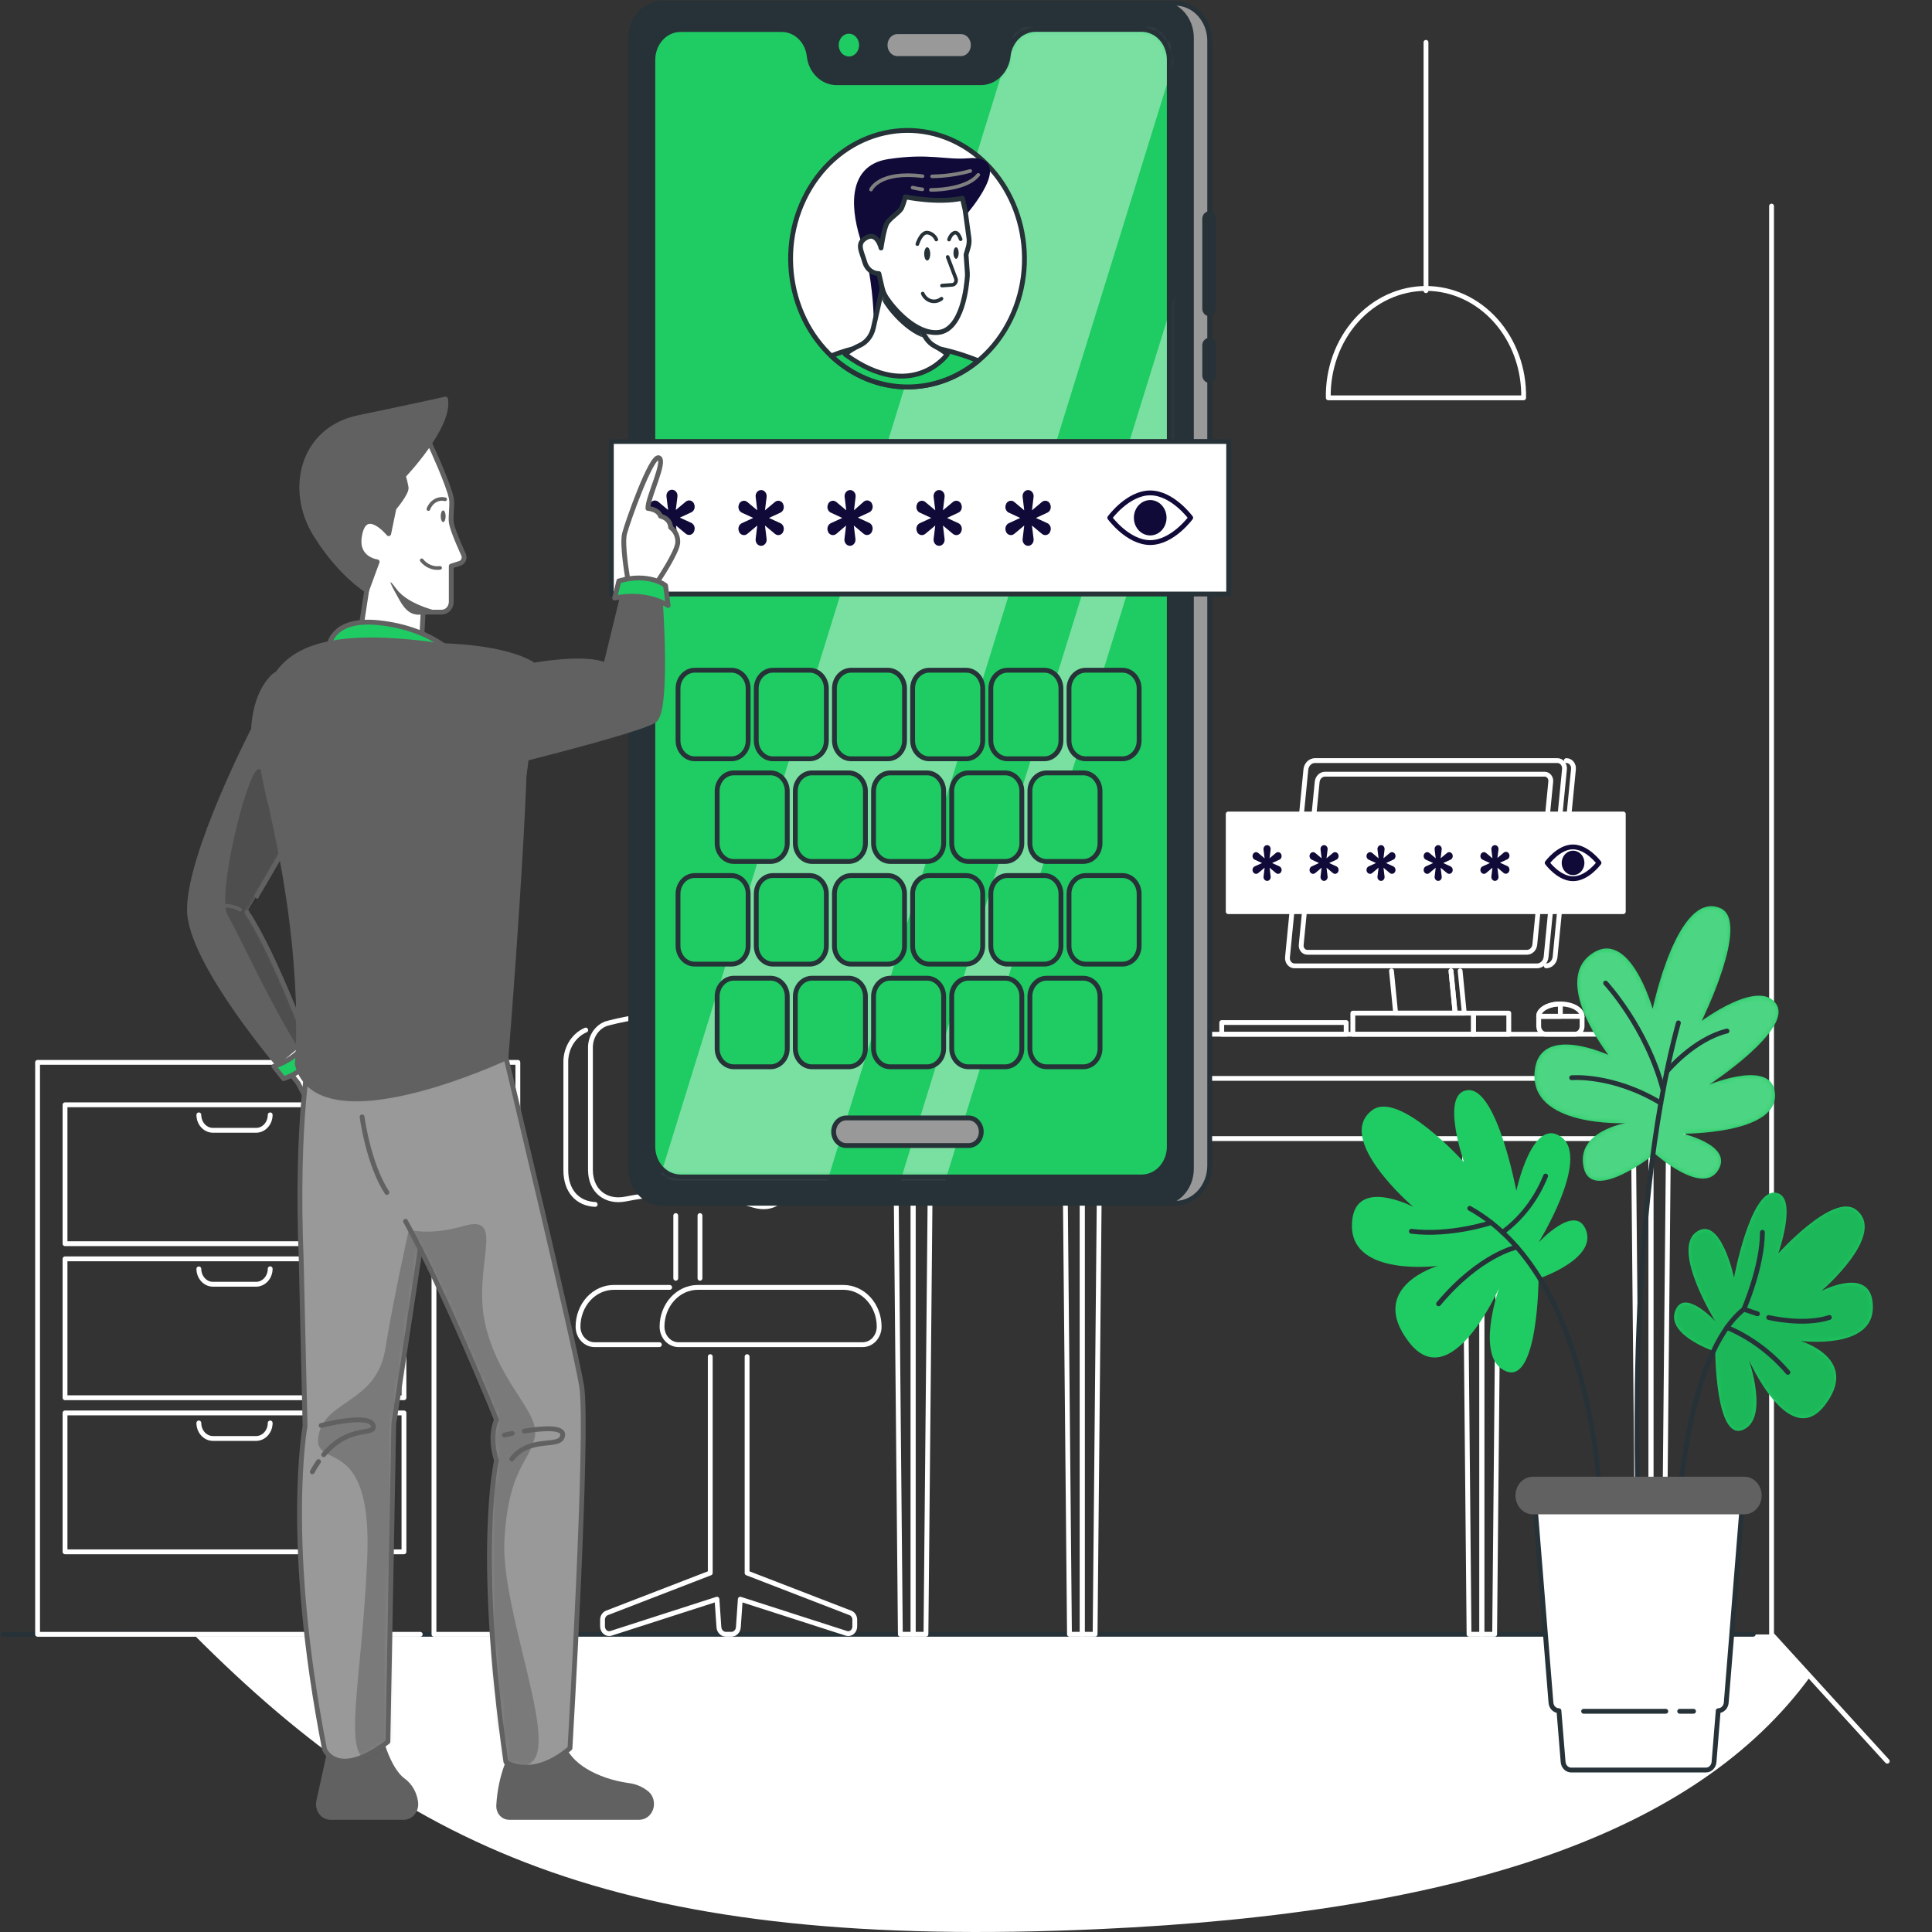 <svg width="400" height="400" viewBox="0 0 400 400" fill="none" xmlns="http://www.w3.org/2000/svg">
<rect x="0" y="0" width="400" height="400" fill="#333333" stroke="none"/>
<g clip-path="url(#clip0_655_1135)">
<path d="M374.809 347.097C351.143 379.599 302.489 395.993 227.677 399.396C130.005 403.837 85.305 383.831 40.092 338.395H366.764L374.809 347.097Z" fill="white"/>
<path d="M0.666 338.357H362.993" stroke="#263238" stroke-linecap="round" stroke-linejoin="round"/>
<path d="M366.781 42.67V338.357L390.734 364.635" stroke="white" stroke-linecap="round" stroke-linejoin="round"/>
<path d="M295.235 60.178V8.767" stroke="white" stroke-linecap="round" stroke-linejoin="round"/>
<path d="M275.009 82.367C274.953 79.416 275.435 76.481 276.426 73.736C277.418 70.991 278.898 68.49 280.781 66.381C282.664 64.272 284.912 62.596 287.394 61.452C289.875 60.308 292.539 59.719 295.231 59.719C297.922 59.719 300.586 60.308 303.068 61.452C305.549 62.596 307.796 64.272 309.68 66.381C311.563 68.49 313.044 70.991 314.035 73.736C315.026 76.481 315.508 79.416 315.452 82.367H275.009Z" stroke="white" stroke-linecap="round" stroke-linejoin="round"/>
<path d="M40.092 338.357H23.532" stroke="#263238" stroke-linecap="round" stroke-linejoin="round"/>
<path d="M107.216 219.951H89.849V338.367H107.216V219.951Z" stroke="white" stroke-linecap="round" stroke-linejoin="round"/>
<path d="M83.637 228.739H13.463V257.495H83.637V228.739Z" stroke="white" stroke-linecap="round" stroke-linejoin="round"/>
<path d="M83.637 260.63H13.463V289.386H83.637V260.63Z" stroke="white" stroke-linecap="round" stroke-linejoin="round"/>
<path d="M83.637 292.531H13.463V321.287H83.637V292.531Z" stroke="white" stroke-linecap="round" stroke-linejoin="round"/>
<path d="M41.169 230.817C41.169 231.666 41.477 232.481 42.025 233.081C42.572 233.682 43.315 234.019 44.089 234.019H53.011C53.395 234.02 53.776 233.938 54.131 233.778C54.486 233.617 54.809 233.382 55.081 233.084C55.353 232.787 55.569 232.433 55.716 232.044C55.863 231.655 55.939 231.238 55.939 230.817" stroke="white" stroke-linecap="round" stroke-linejoin="round"/>
<path d="M41.169 262.708C41.176 263.553 41.487 264.361 42.033 264.958C42.58 265.553 43.318 265.889 44.089 265.892H53.011C53.788 265.892 54.533 265.553 55.082 264.951C55.631 264.348 55.939 263.531 55.939 262.68" stroke="white" stroke-linecap="round" stroke-linejoin="round"/>
<path d="M41.169 294.609C41.169 295.459 41.477 296.275 42.024 296.877C42.571 297.479 43.314 297.818 44.089 297.821H53.011C53.396 297.821 53.777 297.738 54.132 297.577C54.487 297.415 54.81 297.179 55.082 296.88C55.353 296.582 55.569 296.228 55.716 295.838C55.864 295.448 55.939 295.031 55.939 294.609" stroke="white" stroke-linecap="round" stroke-linejoin="round"/>
<path d="M87.008 338.367H7.781V219.951H87.008" stroke="white" stroke-linecap="round" stroke-linejoin="round"/>
<path d="M154.679 280.875V325.671L176.061 333.935C176.327 334.038 176.558 334.228 176.721 334.481C176.885 334.734 176.972 335.036 176.972 335.346V336.737C176.973 336.968 176.924 337.197 176.83 337.404C176.736 337.611 176.599 337.791 176.431 337.93C176.262 338.069 176.066 338.162 175.858 338.204C175.651 338.245 175.438 338.232 175.235 338.167L153.272 331.095L152.872 336.88C152.847 337.283 152.684 337.661 152.414 337.935C152.144 338.21 151.789 338.361 151.421 338.357H150.292C149.925 338.356 149.572 338.204 149.303 337.93C149.034 337.656 148.869 337.281 148.841 336.88L148.441 331.095L126.487 338.167C126.284 338.23 126.071 338.241 125.864 338.199C125.658 338.157 125.462 338.063 125.295 337.925C125.126 337.786 124.989 337.607 124.895 337.401C124.8 337.195 124.75 336.968 124.749 336.737V335.346C124.749 335.036 124.837 334.734 125 334.481C125.163 334.228 125.394 334.038 125.661 333.935L147.051 325.671V280.875" stroke="white" stroke-linecap="round" stroke-linejoin="round"/>
<path d="M144.922 264.652V251.671" stroke="white" stroke-linecap="round" stroke-linejoin="round"/>
<path d="M139.909 251.671V264.652" stroke="white" stroke-linecap="round" stroke-linejoin="round"/>
<path d="M123.228 249.364C119.666 249.212 117.147 246.676 117.147 242.292V219.56C117.205 218.184 117.625 216.857 118.357 215.738C119.09 214.62 120.103 213.759 121.273 213.26" stroke="white" stroke-linecap="round" stroke-linejoin="round"/>
<path d="M122.246 216.681V242.197C122.246 246.6 125.452 249.031 129.492 248.25C138.306 246.468 147.372 246.904 156.008 249.527C159.987 250.708 163.116 248.574 163.116 244.189V218.674C163.064 217.56 162.724 216.485 162.135 215.576C161.545 214.668 160.731 213.963 159.788 213.546C148.779 209.457 136.937 208.885 125.643 211.897C124.692 212.205 123.854 212.833 123.244 213.69C122.635 214.549 122.286 215.595 122.246 216.681Z" stroke="white" stroke-linecap="round" stroke-linejoin="round"/>
<path d="M138.65 266.54H127.094C126.121 266.538 125.156 266.747 124.256 267.155C123.356 267.563 122.538 268.162 121.848 268.917C121.159 269.673 120.613 270.569 120.24 271.556C119.867 272.543 119.675 273.601 119.675 274.67C119.675 275.658 120.033 276.606 120.67 277.305C121.307 278.004 122.171 278.397 123.072 278.397H136.513" stroke="white" stroke-linecap="round" stroke-linejoin="round"/>
<path d="M140.465 278.397H178.624C179.524 278.397 180.389 278.004 181.026 277.305C181.662 276.606 182.021 275.658 182.021 274.67C182.021 273.601 181.828 272.543 181.455 271.556C181.082 270.569 180.536 269.673 179.847 268.917C179.157 268.162 178.339 267.563 177.439 267.155C176.539 266.747 175.575 266.538 174.601 266.54H144.488C143.514 266.538 142.549 266.747 141.649 267.155C140.749 267.563 139.931 268.162 139.242 268.917C138.553 269.673 138.006 270.569 137.633 271.556C137.26 272.543 137.068 273.601 137.068 274.67C137.068 275.658 137.426 276.606 138.063 277.305C138.7 278.004 139.565 278.397 140.465 278.397Z" stroke="white" stroke-linecap="round" stroke-linejoin="round"/>
<path d="M320.126 199.973C320.58 199.963 321.016 199.774 321.353 199.439C321.69 199.104 321.905 198.648 321.959 198.153L325.764 159.294C325.794 159.064 325.777 158.831 325.715 158.609C325.654 158.387 325.549 158.183 325.409 158.01C325.269 157.837 325.096 157.699 324.902 157.607C324.709 157.514 324.499 157.469 324.288 157.474" stroke="white" stroke-linecap="round" stroke-linejoin="round"/>
<path d="M226.008 235.734H348.458V223.268H226.008V235.734Z" stroke="white" stroke-linecap="round" stroke-linejoin="round"/>
<path d="M182.42 223.258V235.725H224.114" stroke="white" stroke-linecap="round" stroke-linejoin="round"/>
<path d="M352.393 221.924V214.128H232.994" stroke="white" stroke-linecap="round" stroke-linejoin="round"/>
<path d="M178.476 221.933H231.091V214.136H178.476V221.933Z" stroke="white" stroke-linecap="round" stroke-linejoin="round"/>
<path d="M341.812 237.812V338.357H344.461L345.417 237.812" stroke="white" stroke-linecap="round" stroke-linejoin="round"/>
<path d="M338.214 237.812L339.161 338.357H341.812V237.812" stroke="white" stroke-linecap="round" stroke-linejoin="round"/>
<path d="M306.799 237.812V338.357H309.448L310.395 237.812" stroke="white" stroke-linecap="round" stroke-linejoin="round"/>
<path d="M303.202 237.812L304.148 338.357H306.799V237.812" stroke="white" stroke-linecap="round" stroke-linejoin="round"/>
<path d="M224.071 237.812V338.357H226.729L227.677 237.812" stroke="white" stroke-linecap="round" stroke-linejoin="round"/>
<path d="M220.474 237.812L221.421 338.357H224.071V237.812" stroke="white" stroke-linecap="round" stroke-linejoin="round"/>
<path d="M189.058 237.812V338.357H191.708L192.655 237.812" stroke="white" stroke-linecap="round" stroke-linejoin="round"/>
<path d="M185.461 237.812L186.408 338.357H189.058V237.812" stroke="white" stroke-linecap="round" stroke-linejoin="round"/>
<path d="M278.71 211.707H252.95V214.127H278.71V211.707Z" stroke="white" stroke-linecap="round" stroke-linejoin="round"/>
<path d="M326.051 214.128H320.074C319.675 214.128 319.293 213.954 319.011 213.645C318.729 213.335 318.571 212.916 318.571 212.478V210.401H327.555V212.478C327.555 212.916 327.396 213.335 327.114 213.645C326.833 213.954 326.45 214.128 326.051 214.128Z" stroke="white" stroke-linecap="round" stroke-linejoin="round"/>
<path d="M327.555 210.419C327.555 209.009 325.539 207.856 323.054 207.856C320.569 207.856 318.562 209.009 318.562 210.419H327.555Z" stroke="white" stroke-linecap="round" stroke-linejoin="round"/>
<path d="M318.562 210.419C318.562 209.009 320.578 207.856 323.054 207.856V210.419H318.562Z" stroke="white" stroke-linecap="round" stroke-linejoin="round"/>
<path d="M318.258 199.973H268.041C267.83 199.979 267.621 199.933 267.427 199.84C267.233 199.748 267.06 199.61 266.92 199.437C266.779 199.264 266.675 199.06 266.614 198.838C266.552 198.616 266.535 198.383 266.564 198.153L270.369 159.295C270.425 158.8 270.642 158.345 270.978 158.011C271.314 157.677 271.749 157.486 272.203 157.474H322.429C322.639 157.47 322.848 157.517 323.041 157.61C323.234 157.703 323.406 157.841 323.547 158.013C323.686 158.186 323.791 158.39 323.853 158.611C323.915 158.832 323.933 159.065 323.905 159.295L320.1 198.153C320.045 198.65 319.829 199.107 319.49 199.442C319.151 199.777 318.714 199.965 318.258 199.973Z" stroke="white" stroke-linecap="round" stroke-linejoin="round"/>
<path d="M300.413 201.012L301.273 209.762H303.167L302.307 201.012" stroke="white" stroke-linecap="round" stroke-linejoin="round"/>
<path d="M288.093 201.012L288.953 209.762H301.273L300.413 201.012" stroke="white" stroke-linecap="round" stroke-linejoin="round"/>
<path d="M316.164 197.161H270.691C270.507 197.166 270.325 197.127 270.157 197.047C269.988 196.966 269.837 196.847 269.715 196.697C269.593 196.546 269.502 196.368 269.448 196.176C269.394 195.983 269.38 195.779 269.405 195.579L272.707 161.868C272.755 161.437 272.943 161.04 273.237 160.749C273.53 160.458 273.91 160.294 274.306 160.286H319.778C319.963 160.281 320.145 160.32 320.314 160.4C320.482 160.481 320.632 160.6 320.755 160.751C320.877 160.901 320.968 161.079 321.022 161.272C321.075 161.464 321.09 161.668 321.064 161.868L317.763 195.579C317.715 196.01 317.527 196.407 317.233 196.698C316.939 196.989 316.56 197.153 316.164 197.161Z" stroke="white" stroke-linecap="round" stroke-linejoin="round"/>
<path d="M305.07 209.762H280.091V214.136H305.07V209.762Z" stroke="white" stroke-linecap="round" stroke-linejoin="round"/>
<path d="M312.376 209.762H305.07V214.136H312.376V209.762Z" stroke="white" stroke-linecap="round" stroke-linejoin="round"/>
<path d="M336.086 168.53H254.288V188.745H336.086V168.53Z" fill="white" stroke="white" stroke-linecap="round" stroke-linejoin="round"/>
<path d="M264.175 180.759L262.854 179.653L263.071 181.426C263.091 181.543 263.086 181.663 263.058 181.778C263.03 181.892 262.98 181.999 262.91 182.09C262.84 182.18 262.753 182.254 262.655 182.303C262.557 182.353 262.45 182.379 262.342 182.379C262.233 182.379 262.126 182.353 262.028 182.303C261.93 182.254 261.843 182.18 261.774 182.09C261.704 181.999 261.653 181.892 261.625 181.778C261.597 181.663 261.593 181.543 261.612 181.426L261.829 179.653L260.5 180.759C260.417 180.827 260.321 180.875 260.22 180.899C260.119 180.924 260.015 180.925 259.913 180.903C259.811 180.881 259.715 180.835 259.63 180.769C259.546 180.703 259.475 180.618 259.423 180.52C259.37 180.422 259.337 180.312 259.326 180.198C259.315 180.085 259.327 179.97 259.36 179.862C259.392 179.754 259.446 179.654 259.517 179.571C259.588 179.487 259.674 179.42 259.77 179.376L261.29 178.681L259.77 177.985C259.674 177.939 259.587 177.873 259.517 177.788C259.445 177.703 259.392 177.603 259.359 177.494C259.326 177.385 259.315 177.27 259.326 177.155C259.337 177.041 259.37 176.931 259.423 176.832C259.474 176.733 259.545 176.647 259.629 176.58C259.714 176.513 259.81 176.467 259.912 176.444C260.014 176.421 260.119 176.423 260.221 176.449C260.322 176.475 260.417 176.524 260.5 176.593L261.82 177.699L261.603 175.926C261.584 175.809 261.589 175.689 261.617 175.575C261.644 175.46 261.695 175.353 261.765 175.262C261.834 175.171 261.921 175.098 262.02 175.048C262.118 174.998 262.225 174.972 262.333 174.973C262.441 174.972 262.548 174.998 262.647 175.048C262.745 175.098 262.832 175.171 262.902 175.262C262.971 175.353 263.021 175.46 263.049 175.575C263.077 175.689 263.082 175.809 263.063 175.926L262.846 177.699L264.166 176.593C264.249 176.524 264.344 176.475 264.446 176.449C264.547 176.423 264.652 176.421 264.754 176.444C264.856 176.467 264.953 176.513 265.037 176.58C265.121 176.647 265.192 176.733 265.244 176.832C265.296 176.931 265.329 177.041 265.34 177.155C265.351 177.27 265.34 177.385 265.307 177.494C265.274 177.603 265.22 177.703 265.149 177.788C265.079 177.873 264.992 177.939 264.896 177.985L263.376 178.681L264.896 179.376C264.992 179.42 265.078 179.487 265.149 179.571C265.22 179.654 265.274 179.754 265.306 179.862C265.34 179.97 265.351 180.085 265.34 180.198C265.329 180.312 265.296 180.422 265.244 180.52C265.191 180.617 265.121 180.7 265.037 180.765C264.953 180.83 264.858 180.875 264.757 180.898C264.657 180.92 264.553 180.919 264.452 180.895C264.353 180.871 264.258 180.825 264.175 180.759Z" fill="#0F0A38"/>
<path d="M275.965 180.759L274.644 179.653L274.861 181.426C274.881 181.543 274.876 181.663 274.848 181.778C274.82 181.892 274.769 181.999 274.7 182.09C274.63 182.18 274.543 182.254 274.445 182.303C274.347 182.353 274.24 182.379 274.132 182.379C274.023 182.379 273.917 182.354 273.819 182.304C273.721 182.254 273.634 182.181 273.565 182.09C273.496 181.999 273.447 181.891 273.42 181.777C273.393 181.662 273.39 181.542 273.41 181.426L273.627 179.653L272.307 180.759C272.223 180.827 272.127 180.875 272.025 180.9C271.923 180.924 271.818 180.926 271.716 180.904C271.613 180.881 271.517 180.835 271.432 180.769C271.346 180.703 271.275 180.618 271.221 180.52C271.17 180.421 271.139 180.311 271.129 180.197C271.119 180.083 271.132 179.969 271.166 179.861C271.199 179.753 271.253 179.654 271.324 179.571C271.395 179.487 271.482 179.421 271.577 179.376L273.089 178.681L271.577 177.985C271.481 177.939 271.395 177.872 271.324 177.788C271.253 177.704 271.199 177.604 271.165 177.496C271.131 177.386 271.119 177.271 271.129 177.157C271.139 177.043 271.17 176.932 271.221 176.832C271.274 176.732 271.345 176.646 271.43 176.579C271.515 176.512 271.613 176.466 271.715 176.444C271.818 176.421 271.923 176.423 272.026 176.449C272.128 176.475 272.224 176.524 272.307 176.594L273.627 177.699L273.41 175.926C273.39 175.81 273.393 175.69 273.42 175.575C273.447 175.46 273.496 175.354 273.565 175.263C273.634 175.171 273.721 175.098 273.819 175.048C273.917 174.998 274.023 174.972 274.132 174.973C274.24 174.972 274.347 174.998 274.445 175.048C274.543 175.098 274.63 175.171 274.7 175.262C274.769 175.353 274.82 175.46 274.848 175.575C274.876 175.689 274.881 175.809 274.861 175.926L274.644 177.699L275.965 176.594C276.047 176.524 276.142 176.475 276.244 176.449C276.345 176.423 276.451 176.421 276.552 176.444C276.655 176.467 276.751 176.513 276.835 176.58C276.92 176.647 276.99 176.733 277.042 176.832C277.095 176.931 277.127 177.041 277.139 177.155C277.149 177.27 277.138 177.385 277.105 177.494C277.072 177.603 277.019 177.703 276.948 177.788C276.877 177.873 276.791 177.939 276.695 177.985L275.183 178.681L276.695 179.376C276.791 179.42 276.877 179.487 276.948 179.571C277.018 179.654 277.072 179.754 277.105 179.862C277.138 179.97 277.149 180.085 277.139 180.198C277.127 180.312 277.095 180.422 277.042 180.52C276.99 180.618 276.918 180.703 276.834 180.769C276.749 180.835 276.654 180.881 276.552 180.903C276.45 180.925 276.345 180.924 276.244 180.899C276.143 180.875 276.048 180.827 275.965 180.759Z" fill="#0F0A38"/>
<path d="M287.754 180.759L286.434 179.653L286.651 181.426C286.672 181.542 286.668 181.662 286.642 181.777C286.615 181.891 286.565 181.999 286.497 182.09C286.427 182.181 286.341 182.254 286.243 182.304C286.145 182.354 286.038 182.379 285.93 182.379C285.821 182.381 285.713 182.357 285.615 182.307C285.516 182.258 285.428 182.185 285.358 182.093C285.288 182.002 285.237 181.895 285.21 181.779C285.183 181.664 285.179 181.543 285.2 181.426L285.418 179.653L284.097 180.759C284.013 180.827 283.918 180.875 283.817 180.899C283.716 180.924 283.611 180.926 283.51 180.903C283.408 180.881 283.312 180.835 283.227 180.769C283.143 180.703 283.072 180.618 283.02 180.52C282.967 180.422 282.934 180.312 282.923 180.198C282.913 180.085 282.924 179.97 282.956 179.862C282.99 179.754 283.043 179.654 283.114 179.571C283.185 179.487 283.271 179.421 283.367 179.376L284.879 178.681L283.367 177.985C283.271 177.94 283.184 177.873 283.114 177.788C283.042 177.704 282.989 177.603 282.956 177.494C282.923 177.385 282.912 177.27 282.923 177.155C282.934 177.042 282.966 176.931 283.02 176.832C283.071 176.733 283.141 176.647 283.226 176.58C283.311 176.513 283.407 176.467 283.509 176.445C283.611 176.422 283.716 176.423 283.818 176.449C283.919 176.475 284.014 176.524 284.097 176.594L285.418 177.699L285.2 175.926C285.179 175.809 285.183 175.688 285.21 175.573C285.237 175.458 285.288 175.35 285.358 175.259C285.428 175.167 285.516 175.094 285.615 175.045C285.713 174.996 285.821 174.971 285.93 174.973C286.038 174.972 286.145 174.998 286.243 175.048C286.341 175.098 286.427 175.171 286.497 175.263C286.565 175.354 286.615 175.46 286.642 175.575C286.668 175.69 286.672 175.81 286.651 175.926L286.434 177.699L287.754 176.594C287.837 176.524 287.932 176.475 288.034 176.449C288.135 176.423 288.24 176.422 288.342 176.445C288.445 176.467 288.541 176.513 288.626 176.58C288.71 176.647 288.78 176.733 288.832 176.832C288.883 176.932 288.915 177.043 288.924 177.157C288.934 177.271 288.921 177.386 288.887 177.495C288.854 177.604 288.8 177.704 288.729 177.788C288.658 177.872 288.572 177.939 288.476 177.985L286.964 178.681L288.476 179.376C288.572 179.421 288.658 179.487 288.729 179.571C288.799 179.654 288.853 179.754 288.886 179.862C288.919 179.97 288.931 180.085 288.92 180.198C288.909 180.312 288.876 180.422 288.823 180.52C288.77 180.617 288.7 180.7 288.616 180.765C288.533 180.831 288.437 180.875 288.337 180.898C288.236 180.92 288.133 180.92 288.032 180.896C287.932 180.872 287.838 180.825 287.754 180.759Z" fill="#0F0A38"/>
<path d="M299.596 180.759L298.267 179.653L298.484 181.426C298.505 181.542 298.502 181.662 298.475 181.777C298.448 181.891 298.398 181.999 298.33 182.09C298.26 182.181 298.174 182.254 298.076 182.304C297.978 182.354 297.871 182.379 297.763 182.379C297.655 182.379 297.548 182.353 297.45 182.303C297.351 182.254 297.265 182.18 297.195 182.09C297.125 181.999 297.074 181.892 297.047 181.778C297.019 181.663 297.014 181.543 297.033 181.426L297.251 179.653L295.93 180.759C295.847 180.827 295.752 180.875 295.651 180.899C295.55 180.924 295.444 180.925 295.343 180.903C295.241 180.881 295.145 180.835 295.06 180.769C294.977 180.703 294.905 180.618 294.853 180.52C294.8 180.422 294.767 180.312 294.756 180.198C294.746 180.085 294.757 179.97 294.789 179.862C294.823 179.754 294.876 179.654 294.947 179.571C295.018 179.487 295.104 179.42 295.2 179.376L296.721 178.681L295.2 177.985C295.104 177.939 295.018 177.873 294.947 177.788C294.876 177.703 294.822 177.603 294.789 177.494C294.756 177.385 294.745 177.27 294.756 177.155C294.767 177.041 294.8 176.931 294.853 176.832C294.905 176.733 294.975 176.647 295.059 176.58C295.144 176.513 295.24 176.467 295.342 176.444C295.444 176.421 295.55 176.423 295.651 176.449C295.752 176.475 295.848 176.524 295.93 176.594L297.251 177.699L297.033 175.926C297.014 175.809 297.019 175.689 297.047 175.575C297.074 175.46 297.125 175.353 297.195 175.262C297.265 175.171 297.351 175.098 297.45 175.048C297.548 174.998 297.655 174.972 297.763 174.973C297.871 174.972 297.978 174.998 298.076 175.048C298.174 175.098 298.26 175.171 298.33 175.263C298.398 175.354 298.448 175.46 298.475 175.575C298.502 175.69 298.505 175.81 298.484 175.926L298.267 177.699L299.596 176.594C299.679 176.524 299.775 176.475 299.876 176.449C299.977 176.423 300.083 176.421 300.184 176.444C300.286 176.467 300.383 176.513 300.467 176.58C300.552 176.647 300.622 176.733 300.674 176.832C300.725 176.931 300.757 177.042 300.767 177.155C300.778 177.269 300.766 177.384 300.733 177.493C300.7 177.601 300.647 177.701 300.577 177.786C300.507 177.871 300.421 177.939 300.326 177.985L298.805 178.681L300.318 179.376C300.413 179.421 300.499 179.487 300.571 179.571C300.641 179.654 300.696 179.753 300.729 179.861C300.763 179.969 300.775 180.083 300.766 180.197C300.756 180.311 300.725 180.421 300.674 180.52C300.621 180.618 300.551 180.703 300.466 180.769C300.382 180.835 300.285 180.881 300.183 180.903C300.082 180.925 299.977 180.924 299.876 180.899C299.775 180.875 299.679 180.827 299.596 180.759Z" fill="#0F0A38"/>
<path d="M311.342 180.759L310.022 179.653L310.239 181.426C310.258 181.543 310.254 181.663 310.226 181.778C310.198 181.892 310.148 181.999 310.078 182.09C310.008 182.18 309.922 182.254 309.823 182.303C309.725 182.353 309.618 182.379 309.51 182.379C309.401 182.379 309.295 182.353 309.196 182.303C309.098 182.254 309.011 182.18 308.941 182.09C308.871 181.999 308.821 181.892 308.793 181.778C308.765 181.663 308.761 181.543 308.779 181.426L308.997 179.653L307.677 180.759C307.593 180.827 307.498 180.875 307.397 180.899C307.296 180.924 307.191 180.925 307.089 180.903C306.988 180.881 306.891 180.835 306.807 180.769C306.723 180.703 306.652 180.618 306.599 180.52C306.546 180.422 306.513 180.312 306.503 180.198C306.492 180.085 306.503 179.97 306.536 179.862C306.569 179.754 306.622 179.654 306.694 179.571C306.764 179.487 306.851 179.42 306.946 179.376L308.467 178.681L306.946 177.985C306.85 177.939 306.764 177.873 306.693 177.788C306.622 177.703 306.568 177.603 306.536 177.494C306.503 177.385 306.491 177.27 306.503 177.155C306.513 177.041 306.546 176.931 306.599 176.832C306.651 176.733 306.721 176.647 306.805 176.58C306.89 176.513 306.986 176.467 307.088 176.444C307.19 176.421 307.296 176.423 307.397 176.449C307.498 176.475 307.593 176.524 307.677 176.593L308.997 177.699L308.779 175.926C308.761 175.809 308.765 175.689 308.793 175.575C308.821 175.46 308.871 175.353 308.941 175.262C309.011 175.171 309.098 175.098 309.196 175.048C309.295 174.998 309.401 174.972 309.51 174.973C309.618 174.972 309.725 174.998 309.823 175.048C309.922 175.098 310.008 175.171 310.078 175.262C310.148 175.353 310.198 175.46 310.226 175.575C310.254 175.689 310.258 175.809 310.239 175.926L310.022 177.632L311.342 176.526C311.425 176.457 311.521 176.408 311.622 176.382C311.723 176.357 311.828 176.355 311.931 176.377C312.033 176.4 312.129 176.446 312.214 176.513C312.298 176.58 312.368 176.666 312.42 176.765C312.473 176.864 312.506 176.974 312.517 177.089C312.528 177.203 312.517 177.318 312.483 177.428C312.451 177.537 312.397 177.637 312.326 177.721C312.255 177.806 312.168 177.873 312.073 177.918L310.552 178.614L312.073 179.31C312.168 179.354 312.255 179.42 312.326 179.503C312.397 179.587 312.45 179.687 312.483 179.795C312.516 179.903 312.527 180.018 312.517 180.132C312.506 180.246 312.473 180.355 312.42 180.453C312.373 180.557 312.306 180.648 312.224 180.721C312.142 180.793 312.047 180.846 311.945 180.875C311.842 180.903 311.736 180.908 311.632 180.888C311.528 180.868 311.43 180.824 311.342 180.759Z" fill="#0F0A38"/>
<path d="M331.056 178.642C331.056 178.642 328.649 181.931 325.687 181.931C322.724 181.931 320.326 178.642 320.326 178.642C320.326 178.642 322.724 175.344 325.661 175.344C328.597 175.344 331.056 178.642 331.056 178.642Z" fill="white" stroke="#0F0A38" stroke-linecap="round" stroke-linejoin="round"/>
<path d="M327.537 178.642C327.539 179.044 327.432 179.438 327.229 179.773C327.027 180.108 326.739 180.37 326.401 180.525C326.063 180.68 325.691 180.721 325.331 180.644C324.971 180.567 324.641 180.375 324.381 180.091C324.121 179.808 323.944 179.446 323.872 179.052C323.8 178.658 323.836 178.249 323.976 177.878C324.116 177.505 324.353 177.188 324.658 176.964C324.962 176.741 325.32 176.622 325.687 176.622C325.929 176.62 326.17 176.672 326.394 176.773C326.618 176.874 326.823 177.022 326.994 177.21C327.167 177.398 327.303 177.621 327.396 177.867C327.489 178.112 327.537 178.376 327.537 178.642Z" fill="#0F0A38" stroke="#0F0A38" stroke-linecap="round" stroke-linejoin="round"/>
<path d="M310.352 266.711C310.352 266.711 300.405 289.253 291.664 277.815C282.924 266.377 297.694 262.089 297.694 262.089C297.694 262.089 279.901 264.395 279.901 253.816C279.901 243.236 292.568 249.85 292.568 249.85C292.568 249.85 276.113 235.773 284.123 229.835C289.701 225.698 303.115 240.634 303.115 240.634C303.115 240.634 297.989 226.032 303.984 225.698C309.979 225.364 313.941 246.543 313.941 246.543C313.941 246.543 317.251 230.94 323.28 235.43C329.31 239.919 318.545 257.247 318.545 257.247C318.545 257.247 326.295 248.85 328.406 254.807C330.517 260.763 318.545 264.729 318.545 264.729C318.545 264.729 318.458 286.565 311.829 283.915C305.2 281.265 310.352 266.711 310.352 266.711Z" fill="#1fcb63"/>
<path d="M331.56 315.664C331.56 315.664 331.56 265.396 304.297 250.174" stroke="#263238" stroke-linecap="round" stroke-linejoin="round"/>
<path d="M314.045 258.2C314.045 258.2 306.434 259.687 297.842 269.942" stroke="#263238" stroke-linecap="round" stroke-linejoin="round"/>
<path d="M308.719 253.129C308.719 253.129 300.326 255.941 292.211 254.921" stroke="#263238" stroke-linecap="round" stroke-linejoin="round"/>
<path d="M311.082 255.14C315.002 252.26 318.097 248.218 320.005 243.484" stroke="#263238" stroke-linecap="round" stroke-linejoin="round"/>
<path d="M362.072 281.532C362.072 281.532 370.464 300.547 377.841 290.901C385.217 281.256 372.75 277.625 372.75 277.625C372.75 277.625 387.763 279.578 387.763 270.648C387.763 261.716 377.076 267.293 377.076 267.293C377.076 267.293 390.978 255.417 384.201 250.403C379.491 246.924 368.171 259.515 368.171 259.515C368.171 259.515 372.515 247.201 367.416 246.924C362.315 246.648 359.014 264.509 359.014 264.509C359.014 264.509 356.216 251.337 351.134 255.131C346.051 258.924 355.13 273.545 355.13 273.545C355.13 273.545 348.588 266.454 346.807 271.486C345.026 276.519 355.13 279.855 355.13 279.855C355.13 279.855 355.2 298.269 360.795 296.058C366.39 293.847 362.072 281.532 362.072 281.532Z" fill="#1fcb63"/>
<mask id="mask0_655_1135" style="mask-type:luminance" maskUnits="userSpaceOnUse" x="346" y="246" width="42" height="51">
<path d="M362.072 281.532C362.072 281.532 370.464 300.547 377.841 290.901C385.217 281.256 372.75 277.625 372.75 277.625C372.75 277.625 387.763 279.578 387.763 270.648C387.763 261.716 377.076 267.293 377.076 267.293C377.076 267.293 390.978 255.417 384.201 250.403C379.491 246.924 368.171 259.515 368.171 259.515C368.171 259.515 372.515 247.201 367.416 246.924C362.315 246.648 359.014 264.509 359.014 264.509C359.014 264.509 356.216 251.337 351.134 255.131C346.051 258.924 355.13 273.545 355.13 273.545C355.13 273.545 348.588 266.454 346.807 271.486C345.026 276.519 355.13 279.855 355.13 279.855C355.13 279.855 355.2 298.269 360.795 296.058C366.39 293.847 362.072 281.532 362.072 281.532Z" fill="white"/>
</mask>
<g mask="url(#mask0_655_1135)">
<path opacity="0.1" d="M362.072 281.532C362.072 281.532 370.464 300.547 377.841 290.901C385.217 281.256 372.75 277.625 372.75 277.625C372.75 277.625 387.763 279.578 387.763 270.648C387.763 261.716 377.076 267.293 377.076 267.293C377.076 267.293 390.978 255.417 384.201 250.403C379.491 246.924 368.171 259.515 368.171 259.515C368.171 259.515 372.515 247.201 367.416 246.924C362.315 246.648 359.014 264.509 359.014 264.509C359.014 264.509 356.216 251.337 351.134 255.131C346.051 258.924 355.13 273.545 355.13 273.545C355.13 273.545 348.588 266.454 346.807 271.486C345.026 276.519 355.13 279.855 355.13 279.855C355.13 279.855 355.2 298.269 360.795 296.058C366.39 293.847 362.072 281.532 362.072 281.532Z" fill="black"/>
</g>
<path d="M361.056 271.058C349.197 280.446 347.502 312.995 347.502 312.995" stroke="#263238" stroke-linecap="round" stroke-linejoin="round"/>
<path d="M357.555 274.832C362.34 276.855 366.649 280.034 370.161 284.134" stroke="#263238" stroke-linecap="round" stroke-linejoin="round"/>
<path d="M364.887 255.14C364.887 262.25 361.047 271.058 361.047 271.058L363.862 272.011" stroke="#263238" stroke-linecap="round" stroke-linejoin="round"/>
<path d="M366.182 272.773C366.182 272.773 373.332 274.527 378.753 272.773" stroke="#263238" stroke-linecap="round" stroke-linejoin="round"/>
<path d="M336.564 232.532C336.564 232.532 316.486 233.485 317.746 221.685C318.797 211.83 333.01 218.416 333.01 218.416C333.01 218.416 321.351 203.5 329.362 197.609C337.372 191.719 342.168 208.875 342.168 208.875C342.168 208.875 347.277 184.094 356.234 188.05C362.472 190.833 352.316 211.372 352.316 211.372C352.316 211.372 364.123 202.537 367.737 207.846C371.351 213.155 353.888 224.554 353.888 224.554C353.888 224.554 367.546 218.883 367.502 226.88C367.459 234.877 348.345 234.715 348.345 234.715C348.345 234.715 359.023 237.107 355.687 242.339C352.35 247.572 342.654 238.88 342.654 238.88C342.654 238.88 329.579 249.259 327.885 241.739C326.19 234.219 336.564 232.532 336.564 232.532Z" fill="#1fcb63"/>
<mask id="mask1_655_1135" style="mask-type:luminance" maskUnits="userSpaceOnUse" x="317" y="187" width="52" height="58">
<path d="M336.564 232.532C336.564 232.532 316.486 233.485 317.746 221.685C318.797 211.83 333.01 218.416 333.01 218.416C333.01 218.416 321.351 203.5 329.362 197.609C337.372 191.719 342.168 208.875 342.168 208.875C342.168 208.875 347.277 184.094 356.234 188.05C362.472 190.833 352.316 211.372 352.316 211.372C352.316 211.372 364.123 202.537 367.737 207.846C371.351 213.155 353.888 224.554 353.888 224.554C353.888 224.554 367.546 218.883 367.502 226.88C367.459 234.877 348.345 234.715 348.345 234.715C348.345 234.715 359.023 237.107 355.687 242.339C352.35 247.572 342.654 238.88 342.654 238.88C342.654 238.88 329.579 249.259 327.885 241.739C326.19 234.219 336.564 232.532 336.564 232.532Z" fill="white"/>
</mask>
<g mask="url(#mask1_655_1135)">
<path opacity="0.2" d="M336.564 232.532C336.564 232.532 316.486 233.485 317.746 221.685C318.797 211.83 333.01 218.416 333.01 218.416C333.01 218.416 321.351 203.5 329.362 197.609C337.372 191.719 342.168 208.875 342.168 208.875C342.168 208.875 347.277 184.094 356.234 188.05C362.472 190.833 352.316 211.372 352.316 211.372C352.316 211.372 364.123 202.537 367.737 207.846C371.351 213.155 353.888 224.554 353.888 224.554C353.888 224.554 367.546 218.883 367.502 226.88C367.459 234.877 348.345 234.715 348.345 234.715C348.345 234.715 359.023 237.107 355.687 242.339C352.35 247.572 342.654 238.88 342.654 238.88C342.654 238.88 329.579 249.259 327.885 241.739C326.19 234.219 336.564 232.532 336.564 232.532Z" fill="white"/>
</g>
<path d="M339.336 315.663C339.336 315.663 336.13 253.444 347.494 211.773" stroke="#263238" stroke-linecap="round" stroke-linejoin="round"/>
<path d="M325.391 223.134C325.391 223.134 333.854 222.353 343.854 228.376" stroke="#263238" stroke-linecap="round" stroke-linejoin="round"/>
<path d="M332.429 203.538C332.429 203.538 340.891 212.631 344.34 225.698" stroke="#263238" stroke-linecap="round" stroke-linejoin="round"/>
<path d="M345.095 221.848C345.095 221.848 350.595 215.175 357.555 213.46" stroke="#263238" stroke-linecap="round" stroke-linejoin="round"/>
<path d="M360.873 309.507H317.633L321.108 352.521C321.145 352.974 321.334 353.395 321.64 353.702C321.945 354.009 322.345 354.179 322.759 354.18L323.627 364.807C323.667 365.261 323.858 365.681 324.165 365.988C324.472 366.295 324.872 366.465 325.287 366.465H353.219C353.633 366.465 354.032 366.294 354.337 365.987C354.643 365.681 354.833 365.259 354.87 364.807L355.738 354.18C356.154 354.179 356.554 354.009 356.861 353.703C357.167 353.396 357.359 352.974 357.398 352.521L360.873 309.507Z" fill="white" stroke="#263238" stroke-linecap="round" stroke-linejoin="round"/>
<path d="M361.151 313.023H317.354C316.535 313.021 315.75 312.662 315.17 312.027C314.59 311.391 314.264 310.529 314.261 309.63C314.264 308.731 314.59 307.87 315.17 307.233C315.75 306.598 316.535 306.24 317.354 306.237H361.151C361.97 306.24 362.755 306.598 363.332 307.234C363.911 307.87 364.235 308.732 364.235 309.63C364.235 310.528 363.911 311.39 363.332 312.026C362.755 312.662 361.97 313.021 361.151 313.023Z" fill="#616161" stroke="#616161" stroke-linecap="round" stroke-linejoin="round"/>
<path d="M347.763 354.303H350.629" stroke="#263238" stroke-linecap="round" stroke-linejoin="round"/>
<path d="M327.868 354.303H344.887" stroke="#263238" stroke-linecap="round" stroke-linejoin="round"/>
<path d="M243.35 0.666H231.508V249.126H243.35C245.235 249.123 247.043 248.3 248.375 246.836C249.708 245.372 250.457 243.388 250.457 241.32V8.472C250.457 6.403 249.708 4.419 248.375 2.955C247.043 1.492 245.235 0.668 243.35 0.666Z" fill="#999999" stroke="#263238" stroke-linecap="round" stroke-linejoin="round"/>
<path d="M240.152 0.666H137.103C133.504 0.666 130.587 3.866 130.587 7.814V241.977C130.587 245.925 133.504 249.126 137.103 249.126H240.152C243.751 249.126 246.668 245.925 246.668 241.977V7.814C246.668 3.866 243.751 0.666 240.152 0.666Z" fill="#263238" stroke="#263238" stroke-linecap="round" stroke-linejoin="round"/>
<path d="M208.727 11.598C208.56 13.12 207.891 14.523 206.846 15.541C205.8 16.559 204.452 17.123 203.054 17.126H173.219C171.82 17.128 170.468 16.566 169.421 15.547C168.373 14.528 167.703 13.123 167.537 11.598C167.362 10.083 166.689 8.691 165.644 7.682C164.6 6.673 163.256 6.117 161.864 6.117H140.882C139.371 6.117 137.921 6.774 136.849 7.944C135.778 9.114 135.173 10.702 135.165 12.36V237.402C135.168 239.065 135.771 240.659 136.842 241.834C137.914 243.01 139.367 243.672 140.882 243.674H236.373C237.889 243.674 239.343 243.014 240.415 241.837C241.487 240.661 242.09 239.066 242.09 237.402V12.36C242.091 11.537 241.944 10.72 241.657 9.959C241.37 9.197 240.949 8.506 240.418 7.923C239.887 7.34 239.256 6.878 238.562 6.564C237.868 6.249 237.124 6.088 236.373 6.089H214.401C213.005 6.089 211.658 6.649 210.613 7.664C209.568 8.679 208.897 10.078 208.727 11.598Z" fill="#1fcb63"/>
<mask id="mask2_655_1135" style="mask-type:luminance" maskUnits="userSpaceOnUse" x="135" y="6" width="108" height="238">
<path d="M208.727 11.598C208.56 13.12 207.891 14.523 206.846 15.541C205.8 16.559 204.452 17.123 203.054 17.126H173.219C171.82 17.128 170.468 16.566 169.421 15.547C168.373 14.528 167.703 13.123 167.537 11.598C167.362 10.083 166.689 8.691 165.644 7.682C164.6 6.673 163.256 6.117 161.864 6.117H140.882C139.371 6.117 137.921 6.774 136.849 7.944C135.778 9.114 135.173 10.702 135.165 12.36V237.402C135.168 239.065 135.771 240.659 136.842 241.834C137.914 243.01 139.367 243.672 140.882 243.674H236.373C237.889 243.674 239.343 243.014 240.415 241.837C241.487 240.661 242.09 239.066 242.09 237.402V12.36C242.091 11.537 241.944 10.72 241.657 9.959C241.37 9.197 240.949 8.506 240.418 7.923C239.887 7.34 239.256 6.878 238.562 6.564C237.868 6.249 237.124 6.088 236.373 6.089H214.401C213.005 6.089 211.658 6.649 210.613 7.664C209.568 8.679 208.897 10.078 208.727 11.598Z" fill="white"/>
</mask>
<g mask="url(#mask2_655_1135)">
<path opacity="0.4" d="M166.66 259.477H131.768L215.877 -12.164H250.769L166.66 259.477Z" fill="white"/>
<path opacity="0.4" d="M191.056 259.477H181.777L265.895 -12.164H275.174L191.056 259.477Z" fill="white"/>
</g>
<path d="M208.727 11.598C208.56 13.12 207.891 14.523 206.846 15.541C205.8 16.559 204.452 17.123 203.054 17.126H173.219C171.82 17.128 170.468 16.566 169.421 15.547C168.373 14.528 167.703 13.123 167.537 11.598C167.362 10.083 166.689 8.691 165.644 7.682C164.6 6.673 163.256 6.117 161.864 6.117H140.882C139.371 6.117 137.921 6.774 136.849 7.944C135.778 9.114 135.173 10.702 135.165 12.36V237.402C135.168 239.065 135.771 240.659 136.842 241.834C137.914 243.01 139.367 243.672 140.882 243.674H236.373C237.889 243.674 239.343 243.014 240.415 241.837C241.487 240.661 242.09 239.066 242.09 237.402V12.36C242.091 11.537 241.944 10.72 241.657 9.959C241.37 9.197 240.949 8.506 240.418 7.923C239.887 7.34 239.256 6.878 238.562 6.564C237.868 6.249 237.124 6.088 236.373 6.089H214.401C213.005 6.089 211.658 6.649 210.613 7.664C209.568 8.679 208.897 10.078 208.727 11.598Z" stroke="#263238" stroke-linecap="round" stroke-linejoin="round"/>
<path d="M178.363 9.339C178.363 9.905 178.21 10.457 177.923 10.928C177.637 11.398 177.23 11.764 176.754 11.981C176.278 12.197 175.754 12.254 175.248 12.143C174.742 12.033 174.278 11.761 173.913 11.361C173.549 10.961 173.301 10.451 173.2 9.897C173.1 9.342 173.151 8.767 173.348 8.245C173.545 7.722 173.88 7.276 174.308 6.961C174.737 6.647 175.241 6.48 175.756 6.48C176.448 6.48 177.111 6.781 177.599 7.317C178.088 7.853 178.363 8.581 178.363 9.339Z" fill="#1fcb63" stroke="#263238" stroke-linecap="round" stroke-linejoin="round"/>
<path d="M198.971 6.565H185.782C185.112 6.565 184.469 6.858 183.995 7.378C183.521 7.898 183.254 8.603 183.254 9.339C183.254 10.075 183.521 10.78 183.995 11.3C184.469 11.82 185.112 12.113 185.782 12.113H198.971C199.641 12.113 200.284 11.82 200.759 11.3C201.233 10.78 201.499 10.075 201.499 9.339C201.499 8.603 201.233 7.898 200.759 7.378C200.284 6.858 199.641 6.565 198.971 6.565Z" fill="#999999" stroke="#263238" stroke-linecap="round" stroke-linejoin="round"/>
<path d="M200.552 231.455H175.201C174.509 231.455 173.846 231.756 173.358 232.293C172.868 232.829 172.594 233.556 172.594 234.314C172.594 235.073 172.868 235.8 173.358 236.336C173.846 236.873 174.509 237.174 175.201 237.174H200.552C201.243 237.174 201.906 236.873 202.395 236.336C202.884 235.8 203.159 235.073 203.159 234.314C203.159 233.556 202.884 232.829 202.395 232.293C201.906 231.756 201.243 231.455 200.552 231.455Z" fill="#999999" stroke="#263238" stroke-linecap="round" stroke-linejoin="round"/>
<path d="M251.751 63.896V45.31C251.751 44.898 251.602 44.503 251.336 44.211C251.071 43.92 250.71 43.756 250.335 43.756C249.959 43.756 249.599 43.92 249.333 44.211C249.068 44.503 248.918 44.898 248.918 45.31V63.896C248.918 64.308 249.068 64.703 249.333 64.994C249.599 65.286 249.959 65.45 250.335 65.45C250.71 65.45 251.071 65.286 251.336 64.994C251.602 64.703 251.751 64.308 251.751 63.896Z" fill="#263238"/>
<path d="M251.751 77.697V71.511C251.751 71.1 251.602 70.704 251.336 70.413C251.071 70.122 250.71 69.958 250.335 69.958C249.959 69.958 249.599 70.122 249.333 70.413C249.068 70.704 248.918 71.1 248.918 71.511V77.697C248.918 78.109 249.068 78.504 249.333 78.796C249.599 79.087 249.959 79.251 250.335 79.251C250.71 79.251 251.071 79.087 251.336 78.796C251.602 78.504 251.751 78.109 251.751 77.697Z" fill="#263238"/>
<path d="M254.383 91.403H126.573V122.99H254.383V91.403Z" fill="white" stroke="#263238" stroke-linecap="round" stroke-linejoin="round"/>
<path d="M142.021 110.532L139.953 108.807L140.292 111.581C140.314 111.758 140.302 111.939 140.255 112.11C140.208 112.282 140.129 112.441 140.022 112.576C139.915 112.711 139.783 112.821 139.635 112.895C139.487 112.97 139.325 113.01 139.162 113.01C138.998 113.011 138.836 112.972 138.687 112.898C138.537 112.824 138.404 112.715 138.296 112.58C138.188 112.445 138.109 112.285 138.061 112.112C138.015 111.94 138.002 111.759 138.024 111.581L138.363 108.807L136.26 110.532C136.131 110.64 135.983 110.717 135.825 110.758C135.667 110.799 135.503 110.802 135.343 110.767C135.184 110.733 135.033 110.662 134.901 110.559C134.768 110.457 134.657 110.323 134.575 110.17V110.113C134.493 109.958 134.442 109.786 134.425 109.608C134.409 109.43 134.427 109.251 134.479 109.081C134.531 108.912 134.615 108.756 134.726 108.625C134.837 108.494 134.972 108.39 135.122 108.321L137.494 107.235L135.122 106.138C134.972 106.069 134.837 105.965 134.726 105.834C134.615 105.703 134.531 105.548 134.479 105.378C134.427 105.209 134.409 105.029 134.425 104.851C134.442 104.673 134.493 104.501 134.575 104.347V104.299C134.651 104.139 134.757 103.999 134.887 103.889C135.017 103.778 135.167 103.699 135.326 103.658C135.486 103.616 135.653 103.613 135.814 103.648C135.975 103.683 136.127 103.755 136.26 103.86L138.328 105.585L137.989 102.812C137.967 102.634 137.979 102.453 138.027 102.282C138.074 102.109 138.154 101.951 138.262 101.816C138.37 101.681 138.503 101.573 138.652 101.5C138.802 101.427 138.964 101.39 139.127 101.392C139.291 101.392 139.452 101.43 139.599 101.504C139.748 101.577 139.88 101.685 139.987 101.82C140.095 101.954 140.174 102.112 140.22 102.284C140.267 102.455 140.28 102.635 140.257 102.812L139.918 105.585L141.986 103.86C142.115 103.752 142.264 103.677 142.423 103.637C142.581 103.597 142.745 103.594 142.905 103.629C143.064 103.665 143.215 103.736 143.347 103.84C143.48 103.944 143.59 104.078 143.671 104.232V104.28C143.753 104.435 143.804 104.606 143.82 104.784C143.837 104.962 143.819 105.142 143.767 105.312C143.715 105.481 143.631 105.637 143.52 105.768C143.409 105.899 143.275 106.003 143.124 106.072L140.752 107.167L143.124 108.254C143.275 108.323 143.409 108.427 143.52 108.558C143.631 108.69 143.715 108.845 143.767 109.014C143.819 109.184 143.837 109.364 143.82 109.541C143.804 109.72 143.753 109.892 143.671 110.046V110.103C143.594 110.257 143.488 110.391 143.361 110.497C143.234 110.602 143.088 110.678 142.932 110.718C142.777 110.759 142.616 110.763 142.459 110.731C142.302 110.699 142.152 110.631 142.021 110.532Z" fill="#0F0A38"/>
<path d="M160.448 110.532L158.38 108.807L158.719 111.581C158.74 111.758 158.726 111.939 158.679 112.111C158.631 112.283 158.551 112.441 158.443 112.576C158.335 112.711 158.203 112.82 158.055 112.895C157.906 112.97 157.744 113.009 157.581 113.01C157.418 113.01 157.257 112.97 157.108 112.895C156.96 112.821 156.828 112.711 156.721 112.576C156.614 112.441 156.534 112.282 156.488 112.111C156.442 111.939 156.429 111.758 156.451 111.581L156.781 108.807L154.723 110.532C154.594 110.64 154.445 110.717 154.287 110.758C154.129 110.799 153.965 110.802 153.806 110.767C153.646 110.733 153.495 110.662 153.363 110.559C153.23 110.457 153.119 110.323 153.037 110.17V110.113C152.955 109.958 152.904 109.786 152.888 109.609C152.871 109.43 152.889 109.251 152.941 109.081C152.993 108.912 153.077 108.756 153.188 108.625C153.299 108.494 153.434 108.39 153.585 108.321L155.947 107.235L153.585 106.138C153.434 106.069 153.299 105.965 153.188 105.834C153.077 105.703 152.993 105.548 152.941 105.378C152.889 105.209 152.871 105.029 152.888 104.851C152.904 104.673 152.955 104.501 153.037 104.347V104.299C153.119 104.144 153.229 104.011 153.361 103.907C153.494 103.803 153.644 103.731 153.804 103.696C153.963 103.661 154.127 103.663 154.286 103.703C154.444 103.743 154.593 103.82 154.723 103.927L156.781 105.653L156.451 102.879C156.429 102.702 156.441 102.522 156.488 102.35C156.534 102.179 156.614 102.021 156.721 101.886C156.828 101.752 156.96 101.644 157.109 101.57C157.257 101.496 157.418 101.458 157.581 101.458C157.744 101.458 157.905 101.496 158.054 101.57C158.203 101.644 158.335 101.752 158.443 101.886C158.551 102.021 158.631 102.178 158.679 102.349C158.726 102.521 158.74 102.702 158.719 102.879L158.38 105.653L160.448 103.927C160.577 103.82 160.725 103.743 160.883 103.703C161.041 103.664 161.205 103.661 161.363 103.697C161.521 103.732 161.672 103.804 161.803 103.908C161.935 104.011 162.044 104.145 162.124 104.299V104.347C162.206 104.501 162.258 104.673 162.274 104.851C162.291 105.029 162.272 105.209 162.22 105.378C162.168 105.548 162.085 105.703 161.973 105.834C161.863 105.965 161.728 106.069 161.577 106.138L159.205 107.235L161.577 108.321C161.728 108.39 161.863 108.494 161.973 108.625C162.085 108.756 162.168 108.912 162.22 109.081C162.272 109.251 162.291 109.43 162.274 109.609C162.258 109.786 162.206 109.958 162.124 110.113V110.17C162.043 110.323 161.933 110.456 161.802 110.559C161.67 110.662 161.519 110.733 161.361 110.767C161.202 110.801 161.039 110.798 160.881 110.757C160.724 110.717 160.576 110.64 160.448 110.532Z" fill="#0F0A38"/>
<path d="M178.832 110.532L176.773 108.807L177.112 111.581C177.133 111.758 177.119 111.939 177.072 112.111C177.024 112.283 176.944 112.441 176.836 112.576C176.728 112.711 176.596 112.82 176.447 112.895C176.299 112.97 176.137 113.009 175.973 113.01C175.81 113.009 175.649 112.97 175.5 112.895C175.351 112.82 175.219 112.711 175.111 112.576C175.004 112.441 174.923 112.283 174.876 112.111C174.828 111.939 174.815 111.758 174.835 111.581L175.174 108.807L173.15 110.532C173.021 110.64 172.873 110.717 172.714 110.758C172.557 110.799 172.392 110.802 172.233 110.767C172.073 110.733 171.923 110.662 171.79 110.559C171.658 110.457 171.547 110.323 171.464 110.17V110.113C171.382 109.958 171.332 109.786 171.315 109.609C171.299 109.43 171.317 109.251 171.368 109.081C171.42 108.912 171.505 108.756 171.615 108.625C171.727 108.494 171.862 108.39 172.012 108.321L174.383 107.235L172.012 106.138C171.862 106.069 171.727 105.965 171.615 105.834C171.505 105.703 171.42 105.548 171.368 105.378C171.317 105.209 171.299 105.029 171.315 104.851C171.332 104.673 171.382 104.501 171.464 104.347V104.299C171.546 104.144 171.657 104.011 171.788 103.907C171.921 103.803 172.071 103.731 172.231 103.696C172.39 103.661 172.555 103.663 172.713 103.703C172.871 103.743 173.02 103.82 173.15 103.927L175.209 105.653L174.87 102.879C174.849 102.702 174.863 102.521 174.911 102.349C174.958 102.178 175.038 102.021 175.146 101.886C175.254 101.752 175.386 101.644 175.536 101.57C175.684 101.496 175.845 101.458 176.008 101.458C176.172 101.458 176.333 101.496 176.481 101.57C176.63 101.644 176.763 101.752 176.871 101.886C176.978 102.021 177.058 102.178 177.106 102.349C177.154 102.521 177.167 102.702 177.146 102.879L176.807 105.653L178.832 103.86C178.962 103.752 179.11 103.677 179.269 103.637C179.427 103.597 179.591 103.594 179.751 103.629C179.91 103.665 180.061 103.736 180.193 103.84C180.326 103.944 180.436 104.078 180.517 104.232V104.28C180.601 104.433 180.654 104.605 180.672 104.783C180.689 104.96 180.672 105.141 180.621 105.311C180.57 105.48 180.486 105.637 180.375 105.768C180.264 105.899 180.129 106.003 179.979 106.072L177.607 107.168L179.97 108.254C180.121 108.323 180.256 108.427 180.366 108.558C180.477 108.69 180.561 108.845 180.613 109.014C180.665 109.184 180.683 109.364 180.667 109.541C180.65 109.72 180.599 109.892 180.517 110.046V110.103C180.441 110.262 180.334 110.401 180.204 110.511C180.073 110.62 179.924 110.698 179.764 110.739C179.604 110.779 179.438 110.782 179.277 110.747C179.117 110.711 178.965 110.638 178.832 110.532Z" fill="#0F0A38"/>
<path d="M197.294 110.532L195.226 108.807L195.565 111.581C195.587 111.758 195.575 111.939 195.528 112.11C195.482 112.282 195.402 112.441 195.296 112.576C195.189 112.711 195.057 112.82 194.908 112.895C194.76 112.97 194.599 113.009 194.436 113.01C194.271 113.01 194.11 112.972 193.96 112.898C193.811 112.823 193.678 112.715 193.57 112.58C193.462 112.444 193.382 112.285 193.335 112.112C193.288 111.94 193.275 111.758 193.297 111.581L193.637 108.807L191.569 110.532C191.44 110.64 191.291 110.717 191.133 110.757C190.975 110.798 190.811 110.801 190.652 110.767C190.492 110.733 190.341 110.662 190.209 110.559C190.076 110.456 189.965 110.323 189.883 110.17V110.112C189.801 109.958 189.75 109.786 189.734 109.608C189.717 109.43 189.736 109.251 189.787 109.081C189.839 108.911 189.923 108.756 190.034 108.625C190.145 108.494 190.28 108.39 190.431 108.321L192.802 107.234L190.431 106.138C190.28 106.069 190.145 105.965 190.034 105.834C189.923 105.703 189.839 105.547 189.787 105.378C189.736 105.209 189.717 105.029 189.734 104.851C189.75 104.673 189.801 104.501 189.883 104.346V104.299C189.965 104.144 190.075 104.011 190.207 103.907C190.339 103.803 190.49 103.731 190.649 103.696C190.809 103.661 190.973 103.663 191.131 103.703C191.29 103.742 191.439 103.819 191.569 103.927L193.637 105.652L193.297 102.879C193.275 102.701 193.288 102.52 193.334 102.348C193.382 102.176 193.462 102.017 193.57 101.882C193.678 101.748 193.812 101.64 193.961 101.567C194.11 101.493 194.272 101.456 194.436 101.458C194.598 101.458 194.759 101.496 194.908 101.569C195.056 101.643 195.188 101.751 195.295 101.886C195.402 102.021 195.482 102.179 195.528 102.35C195.575 102.521 195.587 102.701 195.565 102.879L195.226 105.652L197.294 103.927C197.424 103.819 197.573 103.742 197.731 103.703C197.889 103.663 198.054 103.661 198.213 103.696C198.373 103.731 198.523 103.803 198.656 103.907C198.787 104.011 198.898 104.144 198.98 104.299V104.346C199.061 104.501 199.112 104.673 199.129 104.851C199.145 105.029 199.127 105.209 199.075 105.378C199.024 105.547 198.939 105.703 198.829 105.834C198.717 105.965 198.582 106.069 198.432 106.138L196.069 107.234L198.432 108.321C198.582 108.39 198.717 108.494 198.829 108.625C198.939 108.756 199.024 108.911 199.075 109.081C199.127 109.251 199.145 109.43 199.129 109.608C199.112 109.786 199.061 109.958 198.98 110.112V110.17C198.897 110.323 198.786 110.456 198.653 110.559C198.521 110.662 198.371 110.733 198.211 110.767C198.052 110.801 197.887 110.798 197.73 110.757C197.571 110.717 197.423 110.64 197.294 110.532Z" fill="#0F0A38"/>
<path d="M215.722 110.532L213.654 108.807L213.993 111.581C214.013 111.758 214 111.939 213.952 112.111C213.905 112.283 213.824 112.441 213.717 112.576C213.609 112.711 213.477 112.82 213.329 112.895C213.179 112.97 213.018 113.009 212.855 113.01C212.692 113.01 212.53 112.97 212.382 112.895C212.234 112.821 212.101 112.711 211.995 112.576C211.888 112.441 211.808 112.282 211.762 112.111C211.715 111.939 211.703 111.758 211.725 111.581L212.055 108.807L209.996 110.532C209.867 110.64 209.719 110.717 209.561 110.758C209.402 110.799 209.239 110.802 209.079 110.767C208.92 110.733 208.769 110.662 208.636 110.559C208.504 110.457 208.393 110.323 208.311 110.17V110.113C208.229 109.958 208.178 109.786 208.161 109.609C208.145 109.43 208.163 109.251 208.215 109.081C208.267 108.912 208.351 108.756 208.462 108.625C208.572 108.494 208.708 108.39 208.858 108.321L211.221 107.235L208.858 106.138C208.708 106.069 208.572 105.965 208.462 105.834C208.351 105.703 208.267 105.548 208.215 105.378C208.163 105.209 208.145 105.029 208.161 104.851C208.178 104.673 208.229 104.501 208.311 104.347V104.299C208.392 104.144 208.503 104.011 208.635 103.907C208.767 103.803 208.918 103.731 209.077 103.696C209.237 103.661 209.401 103.663 209.56 103.703C209.718 103.743 209.867 103.82 209.996 103.927L212.055 105.653L211.725 102.879C211.703 102.702 211.715 102.522 211.762 102.35C211.808 102.179 211.888 102.021 211.995 101.886C212.102 101.752 212.234 101.644 212.382 101.57C212.531 101.496 212.692 101.458 212.855 101.458C213.018 101.458 213.179 101.496 213.328 101.57C213.476 101.644 213.609 101.752 213.717 101.886C213.824 102.021 213.905 102.178 213.952 102.349C214 102.521 214.014 102.702 213.993 102.879L213.654 105.653L215.722 103.927C215.85 103.82 215.999 103.743 216.156 103.703C216.314 103.664 216.478 103.661 216.637 103.697C216.795 103.732 216.946 103.804 217.077 103.908C217.208 104.011 217.318 104.145 217.398 104.299V104.347C217.48 104.501 217.532 104.673 217.548 104.851C217.564 105.029 217.546 105.209 217.494 105.378C217.442 105.548 217.358 105.703 217.247 105.834C217.136 105.965 217.001 106.069 216.851 106.138L214.479 107.235L216.851 108.321C217.001 108.39 217.136 108.494 217.247 108.625C217.358 108.756 217.442 108.912 217.494 109.081C217.546 109.251 217.564 109.43 217.548 109.609C217.532 109.786 217.48 109.958 217.398 110.113V110.17C217.317 110.323 217.207 110.456 217.075 110.559C216.943 110.662 216.793 110.733 216.634 110.767C216.476 110.801 216.312 110.798 216.155 110.757C215.997 110.717 215.85 110.64 215.722 110.532Z" fill="#0F0A38"/>
<path d="M246.521 107.196C246.521 107.196 242.767 112.333 238.137 112.333C233.506 112.333 229.762 107.196 229.762 107.196C229.762 107.196 233.506 102.049 238.137 102.049C242.767 102.049 246.521 107.196 246.521 107.196Z" fill="white" stroke="#0F0A38" stroke-linecap="round" stroke-linejoin="round"/>
<path d="M241.021 107.196C241.021 107.822 240.852 108.434 240.535 108.954C240.218 109.475 239.768 109.88 239.241 110.12C238.713 110.359 238.134 110.422 237.574 110.299C237.014 110.178 236.5 109.876 236.097 109.434C235.694 108.991 235.419 108.427 235.308 107.814C235.197 107.2 235.254 106.564 235.472 105.985C235.69 105.407 236.06 104.913 236.534 104.565C237.008 104.218 237.566 104.032 238.137 104.032C238.902 104.032 239.635 104.365 240.176 104.958C240.717 105.552 241.021 106.357 241.021 107.196Z" fill="#0F0A38" stroke="#0F0A38" stroke-linecap="round" stroke-linejoin="round"/>
<path d="M151.447 138.764H143.828C141.923 138.764 140.379 140.458 140.379 142.548V153.318C140.379 155.408 141.923 157.102 143.828 157.102H151.447C153.352 157.102 154.896 155.408 154.896 153.318V142.548C154.896 140.458 153.352 138.764 151.447 138.764Z" fill="#1fcb63" stroke="#263238" stroke-linecap="round" stroke-linejoin="round"/>
<path d="M167.642 138.764H160.022C158.117 138.764 156.573 140.458 156.573 142.548V153.318C156.573 155.408 158.117 157.102 160.022 157.102H167.642C169.547 157.102 171.091 155.408 171.091 153.318V142.548C171.091 140.458 169.547 138.764 167.642 138.764Z" fill="#1fcb63" stroke="#263238" stroke-linecap="round" stroke-linejoin="round"/>
<path d="M183.828 138.764H176.208C174.304 138.764 172.759 140.458 172.759 142.548V153.318C172.759 155.408 174.304 157.102 176.208 157.102H183.828C185.732 157.102 187.277 155.408 187.277 153.318V142.548C187.277 140.458 185.732 138.764 183.828 138.764Z" fill="#1fcb63" stroke="#263238" stroke-linecap="round" stroke-linejoin="round"/>
<path d="M200.013 138.764H192.394C190.489 138.764 188.945 140.458 188.945 142.548V153.318C188.945 155.408 190.489 157.102 192.394 157.102H200.013C201.918 157.102 203.463 155.408 203.463 153.318V142.548C203.463 140.458 201.918 138.764 200.013 138.764Z" fill="#1fcb63" stroke="#263238" stroke-linecap="round" stroke-linejoin="round"/>
<path d="M216.208 138.764H208.588C206.684 138.764 205.139 140.458 205.139 142.548V153.318C205.139 155.408 206.684 157.102 208.588 157.102H216.208C218.113 157.102 219.657 155.408 219.657 153.318V142.548C219.657 140.458 218.113 138.764 216.208 138.764Z" fill="#1fcb63" stroke="#263238" stroke-linecap="round" stroke-linejoin="round"/>
<path d="M232.394 138.764H224.775C222.87 138.764 221.325 140.458 221.325 142.548V153.318C221.325 155.408 222.87 157.102 224.775 157.102H232.394C234.299 157.102 235.843 155.408 235.843 153.318V142.548C235.843 140.458 234.299 138.764 232.394 138.764Z" fill="#1fcb63" stroke="#263238" stroke-linecap="round" stroke-linejoin="round"/>
<path d="M159.545 160.019H151.925C150.02 160.019 148.476 161.713 148.476 163.802V174.572C148.476 176.662 150.02 178.357 151.925 178.357H159.545C161.45 178.357 162.994 176.662 162.994 174.572V163.802C162.994 161.713 161.45 160.019 159.545 160.019Z" fill="#1fcb63" stroke="#263238" stroke-linecap="round" stroke-linejoin="round"/>
<path d="M175.731 160.019H168.111C166.206 160.019 164.662 161.713 164.662 163.802V174.572C164.662 176.662 166.206 178.357 168.111 178.357H175.731C177.635 178.357 179.179 176.662 179.179 174.572V163.802C179.179 161.713 177.635 160.019 175.731 160.019Z" fill="#1fcb63" stroke="#263238" stroke-linecap="round" stroke-linejoin="round"/>
<path d="M191.925 160.019H184.306C182.401 160.019 180.856 161.713 180.856 163.802V174.572C180.856 176.662 182.401 178.357 184.306 178.357H191.925C193.83 178.357 195.374 176.662 195.374 174.572V163.802C195.374 161.713 193.83 160.019 191.925 160.019Z" fill="#1fcb63" stroke="#263238" stroke-linecap="round" stroke-linejoin="round"/>
<path d="M208.11 160.019H200.491C198.586 160.019 197.042 161.713 197.042 163.802V174.572C197.042 176.662 198.586 178.357 200.491 178.357H208.11C210.016 178.357 211.56 176.662 211.56 174.572V163.802C211.56 161.713 210.016 160.019 208.11 160.019Z" fill="#1fcb63" stroke="#263238" stroke-linecap="round" stroke-linejoin="round"/>
<path d="M224.297 160.019H216.677C214.772 160.019 213.228 161.713 213.228 163.802V174.572C213.228 176.662 214.772 178.357 216.677 178.357H224.297C226.202 178.357 227.746 176.662 227.746 174.572V163.802C227.746 161.713 226.202 160.019 224.297 160.019Z" fill="#1fcb63" stroke="#263238" stroke-linecap="round" stroke-linejoin="round"/>
<path d="M151.447 181.273H143.828C141.923 181.273 140.379 182.967 140.379 185.057V195.827C140.379 197.917 141.923 199.611 143.828 199.611H151.447C153.352 199.611 154.896 197.917 154.896 195.827V185.057C154.896 182.967 153.352 181.273 151.447 181.273Z" fill="#1fcb63" stroke="#263238" stroke-linecap="round" stroke-linejoin="round"/>
<path d="M167.642 181.273H160.022C158.117 181.273 156.573 182.967 156.573 185.057V195.827C156.573 197.917 158.117 199.611 160.022 199.611H167.642C169.547 199.611 171.091 197.917 171.091 195.827V185.057C171.091 182.967 169.547 181.273 167.642 181.273Z" fill="#1fcb63" stroke="#263238" stroke-linecap="round" stroke-linejoin="round"/>
<path d="M183.828 181.273H176.208C174.304 181.273 172.759 182.967 172.759 185.057V195.827C172.759 197.917 174.304 199.611 176.208 199.611H183.828C185.732 199.611 187.277 197.917 187.277 195.827V185.057C187.277 182.967 185.732 181.273 183.828 181.273Z" fill="#1fcb63" stroke="#263238" stroke-linecap="round" stroke-linejoin="round"/>
<path d="M200.013 181.273H192.394C190.489 181.273 188.945 182.967 188.945 185.057V195.827C188.945 197.917 190.489 199.611 192.394 199.611H200.013C201.918 199.611 203.463 197.917 203.463 195.827V185.057C203.463 182.967 201.918 181.273 200.013 181.273Z" fill="#1fcb63" stroke="#263238" stroke-linecap="round" stroke-linejoin="round"/>
<path d="M216.208 181.273H208.588C206.684 181.273 205.139 182.967 205.139 185.057V195.827C205.139 197.917 206.684 199.611 208.588 199.611H216.208C218.113 199.611 219.657 197.917 219.657 195.827V185.057C219.657 182.967 218.113 181.273 216.208 181.273Z" fill="#1fcb63" stroke="#263238" stroke-linecap="round" stroke-linejoin="round"/>
<path d="M232.394 181.273H224.775C222.87 181.273 221.325 182.967 221.325 185.057V195.827C221.325 197.917 222.87 199.611 224.775 199.611H232.394C234.299 199.611 235.843 197.917 235.843 195.827V185.057C235.843 182.967 234.299 181.273 232.394 181.273Z" fill="#1fcb63" stroke="#263238" stroke-linecap="round" stroke-linejoin="round"/>
<path d="M159.545 202.528H151.925C150.02 202.528 148.476 204.222 148.476 206.312V217.082C148.476 219.172 150.02 220.866 151.925 220.866H159.545C161.45 220.866 162.994 219.172 162.994 217.082V206.312C162.994 204.222 161.45 202.528 159.545 202.528Z" fill="#1fcb63" stroke="#263238" stroke-linecap="round" stroke-linejoin="round"/>
<path d="M175.731 202.528H168.111C166.206 202.528 164.662 204.222 164.662 206.312V217.082C164.662 219.172 166.206 220.866 168.111 220.866H175.731C177.635 220.866 179.179 219.172 179.179 217.082V206.312C179.179 204.222 177.635 202.528 175.731 202.528Z" fill="#1fcb63" stroke="#263238" stroke-linecap="round" stroke-linejoin="round"/>
<path d="M191.925 202.528H184.306C182.401 202.528 180.856 204.222 180.856 206.312V217.082C180.856 219.172 182.401 220.866 184.306 220.866H191.925C193.83 220.866 195.374 219.172 195.374 217.082V206.312C195.374 204.222 193.83 202.528 191.925 202.528Z" fill="#1fcb63" stroke="#263238" stroke-linecap="round" stroke-linejoin="round"/>
<path d="M208.11 202.528H200.491C198.586 202.528 197.042 204.222 197.042 206.312V217.082C197.042 219.172 198.586 220.866 200.491 220.866H208.11C210.016 220.866 211.56 219.172 211.56 217.082V206.312C211.56 204.222 210.016 202.528 208.11 202.528Z" fill="#1fcb63" stroke="#263238" stroke-linecap="round" stroke-linejoin="round"/>
<path d="M224.297 202.528H216.677C214.772 202.528 213.228 204.222 213.228 206.312V217.082C213.228 219.172 214.772 220.866 216.677 220.866H224.297C226.202 220.866 227.746 219.172 227.746 217.082V206.312C227.746 204.222 226.202 202.528 224.297 202.528Z" fill="#1fcb63" stroke="#263238" stroke-linecap="round" stroke-linejoin="round"/>
<path d="M209.273 66.019C215.542 53.067 211.054 36.991 199.247 30.113C187.44 23.235 172.787 28.159 166.517 41.111C160.247 54.063 164.736 70.139 176.543 77.018C188.349 83.895 203.002 78.972 209.273 66.019Z" fill="white" stroke="#263238" stroke-linecap="round" stroke-linejoin="round"/>
<path d="M187.894 80.109C193.183 80.121 198.329 78.218 202.533 74.695C196.86 72.385 190.861 71.185 184.809 71.149C180.475 71.186 176.178 72.04 172.107 73.675C176.495 77.83 182.098 80.114 187.894 80.109Z" fill="#1fcb63" stroke="#263238" stroke-linecap="round" stroke-linejoin="round"/>
<path d="M181.378 65.402C181.378 65.402 181.169 56.747 178.954 50.419C176.738 44.09 175.478 34.74 183.932 33.444C192.385 32.147 195.73 33.682 200.57 33.262C209.865 32.471 199.623 44.185 199.623 44.185L187.173 49.532C187.173 49.532 182.854 65.821 181.378 65.402Z" fill="#0F0A38" stroke="#0F0A38" stroke-linecap="round" stroke-linejoin="round"/>
<path d="M180.813 67.918L183.011 58.11L189.093 60.131L190.926 68.118C191.097 68.882 191.42 69.596 191.869 70.209C192.32 70.821 192.888 71.319 193.532 71.664C194.449 72.131 195.322 72.696 196.138 73.351C196.138 73.351 188.892 83.539 174.983 73.351C175.903 72.616 176.901 72.005 177.955 71.53C178.657 71.219 179.282 70.729 179.78 70.101C180.276 69.474 180.63 68.725 180.813 67.918Z" fill="white"/>
<mask id="mask3_655_1135" style="mask-type:luminance" maskUnits="userSpaceOnUse" x="174" y="58" width="23" height="20">
<path d="M180.813 67.918L183.011 58.11L189.093 60.131L190.926 68.118C191.097 68.882 191.42 69.596 191.869 70.209C192.32 70.821 192.888 71.319 193.532 71.664C194.449 72.131 195.322 72.696 196.138 73.351C196.138 73.351 188.892 83.539 174.983 73.351C175.903 72.616 176.901 72.005 177.955 71.53C178.657 71.219 179.282 70.729 179.78 70.101C180.276 69.474 180.63 68.725 180.813 67.918Z" fill="white"/>
</mask>
<g mask="url(#mask3_655_1135)">
<path d="M199.813 44.49L200.613 50.333C200.693 50.95 200.645 51.578 200.474 52.172L200.013 53.764L200.283 57.577C200.295 57.773 200.295 57.971 200.283 58.167C200.161 60.074 199.301 69.434 194.201 69.862C189.657 70.244 185.122 65.097 183.515 62.657C183.113 62.048 182.818 61.363 182.646 60.636L181.959 57.672C181.312 57.667 180.683 57.438 180.162 57.017C179.64 56.595 179.254 56.004 179.057 55.327C178.371 52.935 177.233 51.391 179.44 50.199C181.646 49.008 182.411 52.392 182.411 52.392C182.411 52.392 182.985 48.455 183.592 47.331C184.201 46.206 186.078 45.138 186.651 44.176C186.975 43.411 187.237 42.617 187.433 41.802C187.433 41.802 194.149 43.222 199.248 42.088L199.813 44.49Z" fill="#263238" stroke="#263238" stroke-linecap="round" stroke-linejoin="round"/>
</g>
<path d="M180.813 67.918L183.011 58.11L189.093 60.131L190.926 68.118C191.097 68.882 191.42 69.596 191.869 70.209C192.32 70.821 192.888 71.319 193.532 71.664C194.449 72.131 195.322 72.696 196.138 73.351C196.138 73.351 188.892 83.539 174.983 73.351C175.903 72.616 176.901 72.005 177.955 71.53C178.657 71.219 179.282 70.729 179.78 70.101C180.276 69.474 180.63 68.725 180.813 67.918Z" stroke="#263238" stroke-linecap="round" stroke-linejoin="round"/>
<path d="M199.814 43.451L200.613 49.294C200.693 49.911 200.645 50.539 200.474 51.133L200.013 52.725L200.283 56.538C200.296 56.738 200.296 56.938 200.283 57.138C200.161 59.044 199.301 68.404 194.201 68.833C189.657 69.214 185.122 64.067 183.515 61.627C183.115 61.018 182.82 60.333 182.646 59.607L181.959 56.643C181.309 56.642 180.676 56.414 180.151 55.993C179.627 55.571 179.237 54.978 179.04 54.298C178.354 51.906 177.216 50.361 179.423 49.17C181.629 47.979 182.411 51.343 182.411 51.343C182.411 51.343 182.985 47.407 183.593 46.282C184.201 45.157 186.078 44.09 186.651 43.127C186.975 42.363 187.237 41.569 187.433 40.754C187.433 40.754 194.149 42.174 199.249 41.04L199.814 43.451Z" fill="white" stroke="#263238" stroke-linecap="round" stroke-linejoin="round"/>
<path d="M196.208 53.202L197.876 57.624C197.937 57.768 197.964 57.926 197.955 58.085C197.946 58.243 197.901 58.396 197.824 58.531C197.747 58.665 197.641 58.776 197.515 58.855C197.389 58.933 197.247 58.975 197.103 58.978L195.026 59.13" stroke="#263238" stroke-width="0.75" stroke-linecap="round" stroke-linejoin="round"/>
<path d="M191.039 60.779C191.205 61.156 191.446 61.487 191.743 61.751C192.039 62.015 192.385 62.204 192.755 62.304C193.126 62.405 193.512 62.416 193.886 62.335C194.26 62.254 194.614 62.084 194.923 61.837" stroke="#263238" stroke-width="0.75" stroke-linecap="round" stroke-linejoin="round"/>
<path d="M190.995 36.475C181.995 35.35 180.335 39.248 180.335 39.248" stroke="#7F7F7F" stroke-width="0.75" stroke-linecap="round" stroke-linejoin="round"/>
<path d="M200.874 35.397C198.289 36.106 195.639 36.48 192.976 36.513" stroke="#7F7F7F" stroke-width="0.75" stroke-linecap="round" stroke-linejoin="round"/>
<path d="M192.733 39.315C195.296 39.315 200.474 38.791 202.542 36.198" stroke="#7F7F7F" stroke-width="0.75" stroke-linecap="round" stroke-linejoin="round"/>
<path d="M188.945 38.838C189.609 39.005 190.282 39.126 190.96 39.2" stroke="#7F7F7F" stroke-width="0.75" stroke-linecap="round" stroke-linejoin="round"/>
<path d="M192.594 52.563C192.594 53.326 192.316 53.936 191.968 53.936C191.621 53.936 191.343 53.326 191.343 52.563C191.343 51.801 191.629 51.191 191.968 51.191C192.307 51.191 192.594 51.81 192.594 52.563Z" fill="#263238"/>
<path d="M198.485 52.392C198.485 53.049 198.241 53.583 197.946 53.583C197.651 53.583 197.398 53.049 197.398 52.392C197.398 51.734 197.642 51.2 197.946 51.2C198.25 51.2 198.485 51.724 198.485 52.392Z" fill="#263238"/>
<path d="M189.927 50.542C189.927 50.542 190.674 48.093 191.968 48.16C192.368 48.201 192.751 48.354 193.081 48.605C193.411 48.855 193.677 49.194 193.854 49.589" stroke="#263238" stroke-width="0.75" stroke-linecap="round" stroke-linejoin="round"/>
<path d="M198.892 49.532C198.65 48.875 198.276 48.131 197.78 48.169C196.912 48.227 196.486 49.599 196.486 49.599" stroke="#263238" stroke-width="0.75" stroke-linecap="round" stroke-linejoin="round"/>
<path d="M64.227 165.261C65.965 160.628 61.717 146.618 59.814 140.87C59.703 140.538 59.52 140.24 59.28 140.003C59.04 139.766 58.751 139.598 58.438 139.513C58.125 139.427 57.798 139.427 57.485 139.512C57.172 139.598 56.883 139.766 56.643 140.003C54.905 141.69 52.829 144.968 52.481 151.05C52.481 151.05 39.223 176.66 39.223 188.345C39.223 199.297 58.962 222.105 58.962 222.105C61.188 221.346 63.069 219.691 64.227 217.473C64.227 217.473 56.851 197.457 51.126 188.879C51.117 188.889 62.273 170.389 64.227 165.261Z" fill="#616161"/>
<mask id="mask4_655_1135" style="mask-type:luminance" maskUnits="userSpaceOnUse" x="39" y="139" width="26" height="84">
<path d="M64.227 165.261C65.965 160.628 61.717 146.618 59.814 140.87C59.703 140.538 59.52 140.24 59.28 140.003C59.04 139.766 58.751 139.598 58.438 139.513C58.125 139.427 57.798 139.427 57.485 139.512C57.172 139.598 56.883 139.766 56.643 140.003C54.905 141.69 52.829 144.968 52.481 151.05C52.481 151.05 39.223 176.66 39.223 188.345C39.223 199.297 58.962 222.105 58.962 222.105C61.188 221.346 63.069 219.691 64.227 217.473C64.227 217.473 56.851 197.457 51.126 188.879C51.117 188.889 62.273 170.389 64.227 165.261Z" fill="white"/>
</mask>
<g mask="url(#mask4_655_1135)">
<path opacity="0.2" d="M62.012 172.752C62.012 172.752 55.696 157.988 53.324 159.313C50.952 160.638 44.801 185.533 47.155 189.498C49.51 193.464 62.351 221.457 65.565 220.895C68.78 220.332 62.012 172.752 62.012 172.752Z" fill="black"/>
</g>
<path d="M64.227 165.261C65.965 160.628 61.717 146.618 59.814 140.87C59.703 140.538 59.52 140.24 59.28 140.003C59.04 139.766 58.751 139.598 58.438 139.513C58.125 139.427 57.798 139.427 57.485 139.512C57.172 139.598 56.883 139.766 56.643 140.003C54.905 141.69 52.829 144.968 52.481 151.05C52.481 151.05 39.223 176.66 39.223 188.345C39.223 199.297 58.962 222.105 58.962 222.105C61.188 221.346 63.069 219.691 64.227 217.473C64.227 217.473 56.851 197.457 51.126 188.879C51.117 188.889 62.273 170.389 64.227 165.261Z" stroke="#616161" stroke-linecap="round" stroke-linejoin="round"/>
<path d="M62.551 215.662L65.531 220.894C65.531 220.894 74.809 224.078 75.774 227.442C76.738 230.807 71.986 235.496 69.162 234.552C66.339 233.609 61.734 224.268 61.734 224.268L57.981 219.503L62.551 215.662Z" fill="white" stroke="#616161" stroke-linecap="round" stroke-linejoin="round"/>
<path d="M56.704 220.78L58.711 223.315C61.533 222.449 63.946 220.43 65.453 217.673L64.236 214.499C64.236 214.499 62.525 218.902 56.704 220.78Z" fill="#1fcb63" stroke="#616161" stroke-linecap="round" stroke-linejoin="round"/>
<path d="M68.598 361.061L65.991 372.927C65.904 373.324 65.901 373.738 65.981 374.138C66.061 374.537 66.223 374.911 66.454 375.232C66.684 375.553 66.978 375.813 67.314 375.991C67.648 376.17 68.017 376.263 68.389 376.263H83.611C83.971 376.263 84.327 376.177 84.654 376.01C84.981 375.844 85.271 375.601 85.503 375.299C85.736 374.996 85.905 374.642 86.001 374.26C86.095 373.879 86.112 373.479 86.052 373.089C85.934 372.197 85.648 371.342 85.211 370.579C84.774 369.816 84.196 369.161 83.515 368.657C80.04 366.179 78.389 358.421 78.389 358.421L68.598 361.061Z" fill="#616161" stroke="#616161" stroke-linecap="round" stroke-linejoin="round"/>
<path d="M106.104 363.044C106.104 363.044 103.645 366.922 103.246 373.842C103.233 374.155 103.278 374.468 103.378 374.761C103.478 375.054 103.632 375.322 103.829 375.548C104.027 375.774 104.264 375.955 104.526 376.077C104.789 376.2 105.072 376.264 105.357 376.263H132.351C132.877 376.266 133.392 376.089 133.823 375.757C134.254 375.425 134.58 374.954 134.756 374.409C134.932 373.864 134.948 373.273 134.804 372.717C134.66 372.16 134.361 371.668 133.949 371.307C132.801 370.369 131.439 369.796 130.013 369.649C123.393 368.695 117.529 365.36 116.469 361.07L106.104 363.044Z" fill="#616161" stroke="#616161" stroke-linecap="round" stroke-linejoin="round"/>
<path d="M64.228 217.473C64.228 217.473 61.169 231.35 62.377 261.316L63.159 295.247C63.159 295.247 58.763 319.076 67.199 362.214C67.199 362.214 69.805 368.6 80.309 360.613L81.526 294.799L92.516 222.105L64.228 217.473Z" fill="#999999"/>
<mask id="mask5_655_1135" style="mask-type:luminance" maskUnits="userSpaceOnUse" x="62" y="217" width="31" height="148">
<path d="M64.228 217.473C64.228 217.473 61.169 231.35 62.377 261.316L63.159 295.247C63.159 295.247 58.763 319.076 67.199 362.214C67.199 362.214 69.805 368.6 80.309 360.613L81.526 294.799L92.516 222.105L64.228 217.473Z" fill="white"/>
</mask>
<g mask="url(#mask5_655_1135)">
<path opacity="0.2" d="M86.087 248.097C86.087 248.097 81.603 267.703 79.796 279.159C77.99 290.616 67.242 289.738 65.948 297.268C64.653 304.798 77.242 295.943 76.017 323.002C74.792 350.062 70.388 364.854 77.303 364.635C84.219 364.416 84.419 343.094 84.419 343.094L88.632 278.111V269.075L89.64 251.919L86.087 248.097Z" fill="black"/>
</g>
<path d="M64.228 217.473C64.228 217.473 61.169 231.35 62.377 261.316L63.159 295.247C63.159 295.247 58.763 319.076 67.199 362.214C67.199 362.214 69.805 368.6 80.309 360.613L81.526 294.799L92.516 222.105L64.228 217.473Z" stroke="#616161" stroke-linecap="round" stroke-linejoin="round"/>
<path d="M65.948 302.606C65.481 303.284 65.048 303.99 64.653 304.722" stroke="#616161" stroke-linecap="round" stroke-linejoin="round"/>
<path d="M66.495 295.133C66.495 295.133 76.573 292.493 77.26 295.133C77.85 297.43 72.403 294.733 67.025 301.176" stroke="#616161" stroke-linecap="round" stroke-linejoin="round"/>
<path d="M83.967 252.862C91.786 266.711 102.794 293.961 102.794 293.961C102.794 293.961 101.134 297.115 102.794 302.405C102.794 302.405 98.45 320.81 104.749 364.816C104.749 364.816 110.17 368.628 118.007 361.957C118.007 361.957 121.916 295.81 120.413 286.889C118.911 277.967 104.775 219.045 104.775 219.045H73.707" fill="#999999"/>
<mask id="mask6_655_1135" style="mask-type:luminance" maskUnits="userSpaceOnUse" x="73" y="219" width="48" height="147">
<path d="M83.967 252.862C91.786 266.711 102.794 293.961 102.794 293.961C102.794 293.961 101.134 297.115 102.794 302.405C102.794 302.405 98.45 320.81 104.749 364.816C104.749 364.816 110.17 368.628 118.007 361.957C118.007 361.957 121.916 295.81 120.413 286.889C118.911 277.967 104.775 219.045 104.775 219.045H73.707" fill="white"/>
</mask>
<g mask="url(#mask6_655_1135)">
<path opacity="0.2" d="M82.203 253.825C82.203 253.825 86.939 256.465 96.017 253.825C105.096 251.185 97.572 262.403 100.579 274.641C103.585 286.879 112.029 292.493 110.674 297.774C109.319 303.054 105.305 304.388 104.445 318.599C103.585 332.81 114.949 359.06 110.474 364.435C106 369.81 95.157 357.096 95.157 357.096L86.087 289.72L82.203 253.825Z" fill="black"/>
</g>
<path d="M83.967 252.862C91.786 266.711 102.794 293.961 102.794 293.961C102.794 293.961 101.134 297.115 102.794 302.405C102.794 302.405 98.45 320.81 104.749 364.816C104.749 364.816 110.17 368.628 118.007 361.957C118.007 361.957 121.916 295.81 120.413 286.889C118.911 277.967 104.775 219.045 104.775 219.045H73.707" stroke="#616161" stroke-linecap="round" stroke-linejoin="round"/>
<path d="M108.546 296.296C112.116 295.705 116.678 295.343 116.495 297.115C116.2 300.089 109.831 297.068 105.956 302.072" stroke="#616161" stroke-linecap="round" stroke-linejoin="round"/>
<path d="M104.445 297.116C104.445 297.116 105.07 296.963 106.035 296.763" stroke="#616161" stroke-linecap="round" stroke-linejoin="round"/>
<path d="M129.31 125.515L129.875 119.225C129.875 119.225 128.745 112.677 129.31 110.456C129.875 108.235 134.827 94.158 136.399 94.777C137.972 95.396 134.037 103.05 134.149 105.261C134.149 105.261 136.243 105.386 136.755 106.863C136.755 106.863 138.745 107.235 138.858 109.207C139.344 109.547 139.736 110.026 139.993 110.592C140.25 111.157 140.363 111.789 140.317 112.419C140.1 114.516 136.269 120.197 136.269 120.197L136.495 128.346L129.31 125.515Z" fill="white" stroke="#616161" stroke-linecap="round" stroke-linejoin="round"/>
<path d="M96 114.888C96 114.888 93.784 110.122 93.463 108.33C93.228 107.082 93.697 104.518 93.463 103.26C92.925 100.353 89.215 92.356 89.215 92.356C89.066 92.012 88.838 91.716 88.555 91.498L86.382 94.434H80.492L71.491 107.473L75.922 119.177L74.627 120.864C75.418 121.722 75.922 122.218 75.922 122.218L74.627 130.709L87.312 132.12L87.607 126.735H91.465C91.986 126.735 92.485 126.508 92.853 126.104C93.221 125.7 93.428 125.153 93.428 124.581V117.204L95.166 116.651C95.333 116.608 95.491 116.526 95.627 116.411C95.763 116.295 95.874 116.148 95.954 115.981C96.033 115.813 96.078 115.629 96.086 115.44C96.094 115.251 96.065 115.063 96 114.888Z" fill="white" stroke="#616161" stroke-linecap="round" stroke-linejoin="round"/>
<path d="M65.322 110.646C70.431 118.9 75.921 122.218 75.921 122.218L78.085 116.317C78.085 116.317 73.741 115.812 74.393 111.18C75.409 104.346 80.474 110.494 80.474 110.494L81.569 105.214C81.569 105.214 84.271 102.03 84.08 100.915C83.935 100.105 83.744 99.306 83.506 98.522C83.506 98.522 93.281 88.315 92.246 82.625C92.246 82.625 84.106 84.435 74.393 86.437C62.568 88.782 59.553 101.344 65.322 110.646Z" fill="#616161" stroke="#616161" stroke-linecap="round" stroke-linejoin="round"/>
<path d="M91.499 126.735C91.499 126.735 84.697 125.468 82.099 121.969C79.501 118.472 81.569 122.218 82.785 124.362C85.392 128.946 87.607 126.735 91.499 126.735Z" fill="#616161"/>
<path d="M87.312 116.003C87.781 116.586 88.373 117.034 89.036 117.308C89.7 117.582 90.414 117.674 91.117 117.576" stroke="#616161" stroke-width="0.75" stroke-linecap="round" stroke-linejoin="round"/>
<path d="M92.264 106.882C92.264 107.549 92.038 108.083 91.751 108.083C91.465 108.083 91.247 107.549 91.247 106.882C91.247 106.214 91.474 105.681 91.751 105.681C92.029 105.681 92.264 106.224 92.264 106.882Z" fill="#616161"/>
<path d="M92.168 103.374C91.465 103.205 90.73 103.315 90.093 103.685C89.456 104.055 88.96 104.661 88.693 105.395" stroke="#616161" stroke-width="0.75" stroke-linecap="round" stroke-linejoin="round"/>
<path d="M67.998 134.417C67.998 134.417 67.998 127.898 78.242 128.908C90.692 130.148 95.713 137.143 95.713 137.143L67.998 134.417Z" fill="#1fcb63" stroke="#616161" stroke-linecap="round" stroke-linejoin="round"/>
<path d="M88.085 133.245C95.844 134.198 109.371 136.248 108.563 159.132C107.755 182.017 104.749 219.026 104.749 219.026C104.749 219.026 65.948 237.212 61.543 220.341C61.543 220.341 63.559 201.279 57.13 171.609C50.7 141.937 53.611 129.118 88.085 133.245Z" fill="#616161"/>
<mask id="mask7_655_1135" style="mask-type:luminance" maskUnits="userSpaceOnUse" x="54" y="132" width="55" height="96">
<path d="M88.085 133.245C95.844 134.198 109.371 136.248 108.563 159.132C107.755 182.017 104.749 219.026 104.749 219.026C104.749 219.026 65.948 237.212 61.543 220.341C61.543 220.341 63.559 201.279 57.13 171.609C50.7 141.937 53.611 129.118 88.085 133.245Z" fill="white"/>
</mask>
<g mask="url(#mask7_655_1135)">
<path opacity="0.2" d="M110.527 197.429C110.527 197.429 105.461 198.763 89.944 189.499C65.618 174.944 62.89 153.585 56.061 157.092C49.232 160.6 62.812 229.482 62.812 229.482L88.007 231.217H111.36L110.527 197.429Z" fill="#616161"/>
</g>
<path d="M88.085 133.245C95.844 134.198 109.371 136.248 108.563 159.132C107.755 182.017 104.749 219.026 104.749 219.026C104.749 219.026 65.948 237.212 61.543 220.341C61.543 220.341 63.559 201.279 57.13 171.609C50.7 141.937 53.611 129.118 88.085 133.245Z" stroke="#616161" stroke-linecap="round" stroke-linejoin="round"/>
<path d="M43.298 187.926C42.864 188.041 42.403 188.184 41.916 188.355" stroke="#616161" stroke-width="0.75" stroke-linecap="round" stroke-linejoin="round"/>
<path d="M49.71 188.355C49.71 188.355 48.077 187.078 44.497 187.669" stroke="#616161" stroke-width="0.75" stroke-linecap="round" stroke-linejoin="round"/>
<path d="M91.082 133.665C91.082 133.665 104.523 133.76 110.544 137.725C110.544 137.725 121.187 135.742 125.409 137.725L129.223 122.084C129.223 122.084 134.245 119.434 136.652 123.4C136.652 123.4 138.459 147.227 135.452 149.181C132.447 151.135 108.572 157.112 108.572 157.112C108.572 157.112 93.324 152.079 91.082 133.665Z" fill="#616161"/>
<mask id="mask8_655_1135" style="mask-type:luminance" maskUnits="userSpaceOnUse" x="91" y="121" width="47" height="37">
<path d="M91.082 133.665C91.082 133.665 104.523 133.76 110.544 137.725C110.544 137.725 121.187 135.742 125.409 137.725L129.223 122.084C129.223 122.084 134.245 119.434 136.652 123.4C136.652 123.4 138.459 147.227 135.452 149.181C132.447 151.135 108.572 157.112 108.572 157.112C108.572 157.112 93.324 152.079 91.082 133.665Z" fill="white"/>
</mask>
<g mask="url(#mask8_655_1135)">
<path opacity="0.2" d="M108.459 153.07C108.459 153.07 107.755 146.942 118.015 147.732C128.276 148.524 136.26 148.743 137.277 143.453C138.294 138.163 149.545 129.014 145.965 146.141L142.342 163.297L120.761 164.861L108.459 153.07Z" fill="#616161"/>
</g>
<path d="M91.082 133.665C91.082 133.665 104.523 133.76 110.544 137.725C110.544 137.725 121.187 135.742 125.409 137.725L129.223 122.084C129.223 122.084 134.245 119.434 136.652 123.4C136.652 123.4 138.459 147.227 135.452 149.181C132.447 151.135 108.572 157.112 108.572 157.112C108.572 157.112 93.324 152.079 91.082 133.665Z" stroke="#616161" stroke-linecap="round" stroke-linejoin="round"/>
<path d="M127.902 138.897C129.063 139.935 130.06 141.175 130.857 142.566" stroke="#616161" stroke-width="0.75" stroke-linecap="round" stroke-linejoin="round"/>
<path d="M125.73 137.878C126.058 137.876 126.381 137.954 126.678 138.106" stroke="#616161" stroke-width="0.75" stroke-linecap="round" stroke-linejoin="round"/>
<path d="M56.843 164.861C56.374 159.923 55.105 150.859 55.6 144.587" stroke="#616161" stroke-width="0.75" stroke-linecap="round" stroke-linejoin="round"/>
<path d="M53.289 153.07C53.289 153.07 55.635 168.32 56.765 168.32" stroke="#616161" stroke-width="0.75" stroke-linecap="round" stroke-linejoin="round"/>
<path d="M61.725 209.704V218.264" stroke="#616161" stroke-width="0.75" stroke-linecap="round" stroke-linejoin="round"/>
<path d="M74.966 231.236C74.966 231.236 76.226 240.91 80.101 246.886L74.966 231.236Z" fill="#999999"/>
<path d="M74.966 231.236C74.966 231.236 76.226 240.91 80.101 246.886" stroke="#616161" stroke-linecap="round" stroke-linejoin="round"/>
<path d="M128.128 120.283L127.259 123.828C127.259 123.828 133.133 122.303 138.328 125.363L137.798 121.217C137.798 121.217 134.436 118.462 128.128 120.283Z" fill="#1fcb63" stroke="#616161" stroke-linecap="round" stroke-linejoin="round"/>
<path d="M96.043 211.687C91.812 213.746 83.42 215.557 66.939 213.775" stroke="#616161" stroke-width="0.75" stroke-linecap="round" stroke-linejoin="round"/>
<path d="M100.283 207.894C99.923 208.77 99.344 209.516 98.615 210.048" stroke="#616161" stroke-width="0.75" stroke-linecap="round" stroke-linejoin="round"/>
<path d="M111.933 138.172L118.789 142.824" stroke="#616161" stroke-width="0.75" stroke-linecap="round" stroke-linejoin="round"/>
<path d="M101.23 177.318C105.612 171.66 108.337 164.685 109.05 157.302" stroke="#616161" stroke-width="0.75" stroke-linecap="round" stroke-linejoin="round"/>
<path d="M97.233 175.935C91.663 182.993 84.706 188.572 76.886 192.253" stroke="#616161" stroke-width="0.75" stroke-linecap="round" stroke-linejoin="round"/>
<path d="M100.64 171.094C99.988 172.123 99.301 173.124 98.58 174.106" stroke="#616161" stroke-width="0.75" stroke-linecap="round" stroke-linejoin="round"/>
<path d="M102.733 167.643C102.403 168.254 102.055 168.845 101.708 169.436" stroke="#616161" stroke-width="0.75" stroke-linecap="round" stroke-linejoin="round"/>
<path d="M65.175 203.938C73.967 208.346 83.749 209.815 93.298 208.161" stroke="#616161" stroke-width="0.75" stroke-linecap="round" stroke-linejoin="round"/>
<path d="M88.693 85.579C89.591 85.151 90.447 84.624 91.247 84.007" stroke="#616161" stroke-width="0.75" stroke-linecap="round" stroke-linejoin="round"/>
<path d="M67.529 108.083C67.529 108.083 62.707 98.38 68.276 93.09C72.525 89.068 80.101 88.687 86.165 86.609" stroke="#616161" stroke-width="0.75" stroke-linecap="round" stroke-linejoin="round"/>
<path d="M71.587 101.191C71.315 100.309 71.271 99.362 71.458 98.454C71.645 97.547 72.056 96.713 72.646 96.045C75.957 92.594 85.617 92.232 90.431 86.98" stroke="#616161" stroke-width="0.75" stroke-linecap="round" stroke-linejoin="round"/>
<path d="M73.55 105.681C73.151 105.078 72.797 104.44 72.49 103.774" stroke="#616161" stroke-width="0.75" stroke-linecap="round" stroke-linejoin="round"/>
</g>
<defs>
<clipPath id="clip0_655_1135">
<rect width="400" height="400" fill="white"/>
</clipPath>
</defs>
</svg>
